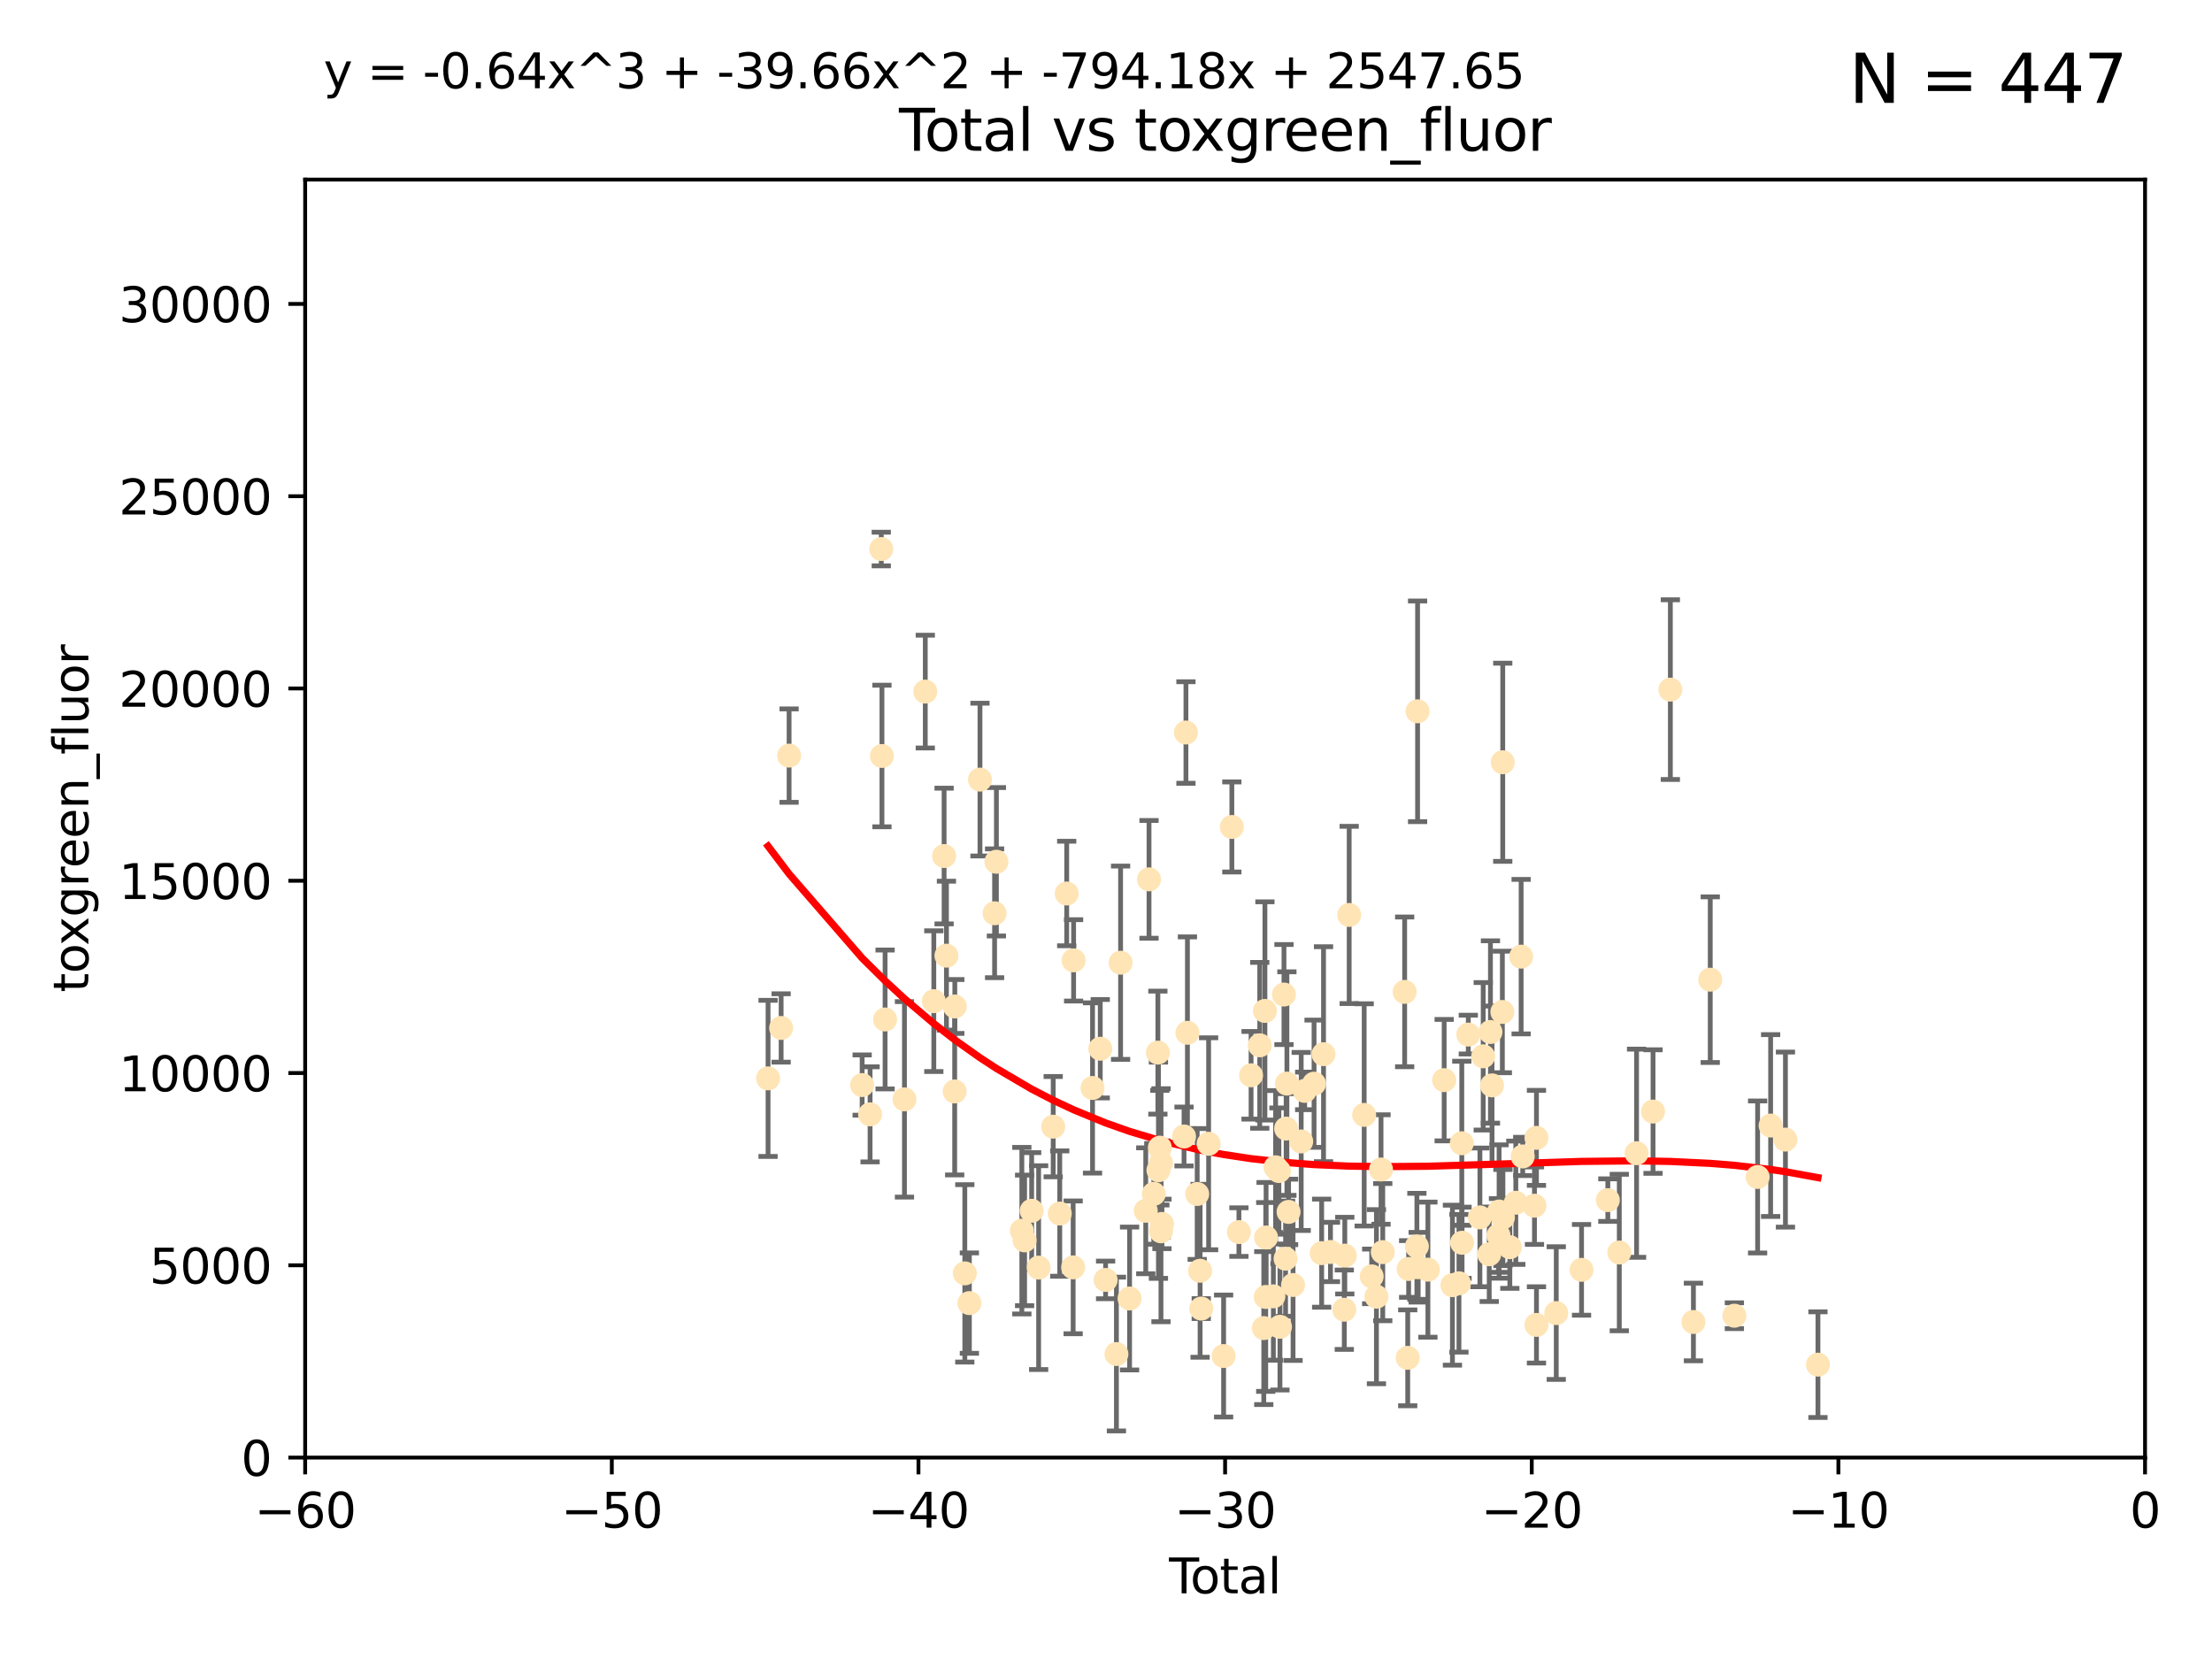 <?xml version="1.0" encoding="utf-8" standalone="no"?>
<!DOCTYPE svg PUBLIC "-//W3C//DTD SVG 1.1//EN"
  "http://www.w3.org/Graphics/SVG/1.1/DTD/svg11.dtd">
<svg xmlns:xlink="http://www.w3.org/1999/xlink" width="460.8pt" height="345.6pt" viewBox="0 0 460.8 345.6" xmlns="http://www.w3.org/2000/svg" version="1.1">
 <defs>
  <style type="text/css">*{stroke-linejoin: round; stroke-linecap: butt}</style>
 </defs>
 <g id="figure_1">
  <g id="patch_1">
   <path d="M 0 345.6 
L 460.8 345.6 
L 460.8 0 
L 0 0 
z
" style="fill: #ffffff"/>
  </g>
  <g id="axes_1">
   <g id="patch_2">
    <path d="M 63.571 303.64 
L 446.85 303.64 
L 446.85 37.411 
L 63.571 37.411 
z
" style="fill: #ffffff"/>
   </g>
   <g id="PathCollection_1">
    <defs>
     <path id="mabe563e11f" d="M 0 1.118 
C 0.297 1.118 0.581 1 0.791 0.791 
C 1 0.581 1.118 0.297 1.118 0 
C 1.118 -0.297 1 -0.581 0.791 -0.791 
C 0.581 -1 0.297 -1.118 0 -1.118 
C -0.297 -1.118 -0.581 -1 -0.791 -0.791 
C -1 -0.581 -1.118 -0.297 -1.118 0 
C -1.118 0.297 -1 0.581 -0.791 0.791 
C -0.581 1 -0.297 1.118 0 1.118 
z
" style="stroke: #ffe4b5"/>
    </defs>
    <g clip-path="url(#pc4362826a7)">
     <use xlink:href="#mabe563e11f" x="160.002" y="224.647" style="fill: #ffe4b5; stroke: #ffe4b5"/>
     <use xlink:href="#mabe563e11f" x="162.724" y="214.142" style="fill: #ffe4b5; stroke: #ffe4b5"/>
     <use xlink:href="#mabe563e11f" x="164.383" y="157.407" style="fill: #ffe4b5; stroke: #ffe4b5"/>
     <use xlink:href="#mabe563e11f" x="179.601" y="226.035" style="fill: #ffe4b5; stroke: #ffe4b5"/>
     <use xlink:href="#mabe563e11f" x="181.253" y="232.138" style="fill: #ffe4b5; stroke: #ffe4b5"/>
     <use xlink:href="#mabe563e11f" x="183.583" y="114.374" style="fill: #ffe4b5; stroke: #ffe4b5"/>
     <use xlink:href="#mabe563e11f" x="183.726" y="157.486" style="fill: #ffe4b5; stroke: #ffe4b5"/>
     <use xlink:href="#mabe563e11f" x="184.378" y="212.376" style="fill: #ffe4b5; stroke: #ffe4b5"/>
     <use xlink:href="#mabe563e11f" x="188.417" y="229.021" style="fill: #ffe4b5; stroke: #ffe4b5"/>
     <use xlink:href="#mabe563e11f" x="192.755" y="144.073" style="fill: #ffe4b5; stroke: #ffe4b5"/>
     <use xlink:href="#mabe563e11f" x="194.531" y="208.559" style="fill: #ffe4b5; stroke: #ffe4b5"/>
     <use xlink:href="#mabe563e11f" x="196.674" y="178.326" style="fill: #ffe4b5; stroke: #ffe4b5"/>
     <use xlink:href="#mabe563e11f" x="197.163" y="199.083" style="fill: #ffe4b5; stroke: #ffe4b5"/>
     <use xlink:href="#mabe563e11f" x="198.878" y="227.372" style="fill: #ffe4b5; stroke: #ffe4b5"/>
     <use xlink:href="#mabe563e11f" x="198.906" y="209.665" style="fill: #ffe4b5; stroke: #ffe4b5"/>
     <use xlink:href="#mabe563e11f" x="200.988" y="265.266" style="fill: #ffe4b5; stroke: #ffe4b5"/>
     <use xlink:href="#mabe563e11f" x="201.939" y="271.461" style="fill: #ffe4b5; stroke: #ffe4b5"/>
     <use xlink:href="#mabe563e11f" x="204.148" y="162.405" style="fill: #ffe4b5; stroke: #ffe4b5"/>
     <use xlink:href="#mabe563e11f" x="207.192" y="190.252" style="fill: #ffe4b5; stroke: #ffe4b5"/>
     <use xlink:href="#mabe563e11f" x="207.569" y="179.519" style="fill: #ffe4b5; stroke: #ffe4b5"/>
     <use xlink:href="#mabe563e11f" x="212.869" y="256.373" style="fill: #ffe4b5; stroke: #ffe4b5"/>
     <use xlink:href="#mabe563e11f" x="213.443" y="258.395" style="fill: #ffe4b5; stroke: #ffe4b5"/>
     <use xlink:href="#mabe563e11f" x="214.913" y="252.225" style="fill: #ffe4b5; stroke: #ffe4b5"/>
     <use xlink:href="#mabe563e11f" x="216.367" y="264.067" style="fill: #ffe4b5; stroke: #ffe4b5"/>
     <use xlink:href="#mabe563e11f" x="219.401" y="234.705" style="fill: #ffe4b5; stroke: #ffe4b5"/>
     <use xlink:href="#mabe563e11f" x="220.765" y="252.808" style="fill: #ffe4b5; stroke: #ffe4b5"/>
     <use xlink:href="#mabe563e11f" x="222.214" y="186.135" style="fill: #ffe4b5; stroke: #ffe4b5"/>
     <use xlink:href="#mabe563e11f" x="223.558" y="264.016" style="fill: #ffe4b5; stroke: #ffe4b5"/>
     <use xlink:href="#mabe563e11f" x="223.651" y="200.061" style="fill: #ffe4b5; stroke: #ffe4b5"/>
     <use xlink:href="#mabe563e11f" x="227.595" y="226.641" style="fill: #ffe4b5; stroke: #ffe4b5"/>
     <use xlink:href="#mabe563e11f" x="229.203" y="218.47" style="fill: #ffe4b5; stroke: #ffe4b5"/>
     <use xlink:href="#mabe563e11f" x="230.318" y="266.633" style="fill: #ffe4b5; stroke: #ffe4b5"/>
     <use xlink:href="#mabe563e11f" x="232.57" y="282.072" style="fill: #ffe4b5; stroke: #ffe4b5"/>
     <use xlink:href="#mabe563e11f" x="233.44" y="200.551" style="fill: #ffe4b5; stroke: #ffe4b5"/>
     <use xlink:href="#mabe563e11f" x="235.311" y="270.502" style="fill: #ffe4b5; stroke: #ffe4b5"/>
     <use xlink:href="#mabe563e11f" x="238.681" y="252.228" style="fill: #ffe4b5; stroke: #ffe4b5"/>
     <use xlink:href="#mabe563e11f" x="239.362" y="183.184" style="fill: #ffe4b5; stroke: #ffe4b5"/>
     <use xlink:href="#mabe563e11f" x="240.358" y="248.704" style="fill: #ffe4b5; stroke: #ffe4b5"/>
     <use xlink:href="#mabe563e11f" x="241.206" y="219.276" style="fill: #ffe4b5; stroke: #ffe4b5"/>
     <use xlink:href="#mabe563e11f" x="241.324" y="243.781" style="fill: #ffe4b5; stroke: #ffe4b5"/>
     <use xlink:href="#mabe563e11f" x="241.618" y="239.082" style="fill: #ffe4b5; stroke: #ffe4b5"/>
     <use xlink:href="#mabe563e11f" x="241.853" y="256.503" style="fill: #ffe4b5; stroke: #ffe4b5"/>
     <use xlink:href="#mabe563e11f" x="241.865" y="242.243" style="fill: #ffe4b5; stroke: #ffe4b5"/>
     <use xlink:href="#mabe563e11f" x="242.058" y="254.966" style="fill: #ffe4b5; stroke: #ffe4b5"/>
     <use xlink:href="#mabe563e11f" x="246.654" y="236.753" style="fill: #ffe4b5; stroke: #ffe4b5"/>
     <use xlink:href="#mabe563e11f" x="247.053" y="152.596" style="fill: #ffe4b5; stroke: #ffe4b5"/>
     <use xlink:href="#mabe563e11f" x="247.364" y="215.15" style="fill: #ffe4b5; stroke: #ffe4b5"/>
     <use xlink:href="#mabe563e11f" x="249.396" y="248.729" style="fill: #ffe4b5; stroke: #ffe4b5"/>
     <use xlink:href="#mabe563e11f" x="250.002" y="264.724" style="fill: #ffe4b5; stroke: #ffe4b5"/>
     <use xlink:href="#mabe563e11f" x="250.242" y="272.601" style="fill: #ffe4b5; stroke: #ffe4b5"/>
     <use xlink:href="#mabe563e11f" x="251.778" y="238.266" style="fill: #ffe4b5; stroke: #ffe4b5"/>
     <use xlink:href="#mabe563e11f" x="254.901" y="282.488" style="fill: #ffe4b5; stroke: #ffe4b5"/>
     <use xlink:href="#mabe563e11f" x="256.617" y="172.272" style="fill: #ffe4b5; stroke: #ffe4b5"/>
     <use xlink:href="#mabe563e11f" x="258.089" y="256.667" style="fill: #ffe4b5; stroke: #ffe4b5"/>
     <use xlink:href="#mabe563e11f" x="260.621" y="224.002" style="fill: #ffe4b5; stroke: #ffe4b5"/>
     <use xlink:href="#mabe563e11f" x="262.43" y="217.759" style="fill: #ffe4b5; stroke: #ffe4b5"/>
     <use xlink:href="#mabe563e11f" x="263.267" y="276.665" style="fill: #ffe4b5; stroke: #ffe4b5"/>
     <use xlink:href="#mabe563e11f" x="263.506" y="210.594" style="fill: #ffe4b5; stroke: #ffe4b5"/>
     <use xlink:href="#mabe563e11f" x="263.676" y="270.179" style="fill: #ffe4b5; stroke: #ffe4b5"/>
     <use xlink:href="#mabe563e11f" x="263.749" y="257.79" style="fill: #ffe4b5; stroke: #ffe4b5"/>
     <use xlink:href="#mabe563e11f" x="265.267" y="270.053" style="fill: #ffe4b5; stroke: #ffe4b5"/>
     <use xlink:href="#mabe563e11f" x="265.731" y="243.169" style="fill: #ffe4b5; stroke: #ffe4b5"/>
     <use xlink:href="#mabe563e11f" x="266.421" y="243.949" style="fill: #ffe4b5; stroke: #ffe4b5"/>
     <use xlink:href="#mabe563e11f" x="266.639" y="276.396" style="fill: #ffe4b5; stroke: #ffe4b5"/>
     <use xlink:href="#mabe563e11f" x="267.475" y="207.182" style="fill: #ffe4b5; stroke: #ffe4b5"/>
     <use xlink:href="#mabe563e11f" x="267.81" y="262.208" style="fill: #ffe4b5; stroke: #ffe4b5"/>
     <use xlink:href="#mabe563e11f" x="267.925" y="235.101" style="fill: #ffe4b5; stroke: #ffe4b5"/>
     <use xlink:href="#mabe563e11f" x="268.086" y="225.731" style="fill: #ffe4b5; stroke: #ffe4b5"/>
     <use xlink:href="#mabe563e11f" x="268.435" y="252.459" style="fill: #ffe4b5; stroke: #ffe4b5"/>
     <use xlink:href="#mabe563e11f" x="269.366" y="267.687" style="fill: #ffe4b5; stroke: #ffe4b5"/>
     <use xlink:href="#mabe563e11f" x="271.064" y="237.786" style="fill: #ffe4b5; stroke: #ffe4b5"/>
     <use xlink:href="#mabe563e11f" x="271.788" y="227.251" style="fill: #ffe4b5; stroke: #ffe4b5"/>
     <use xlink:href="#mabe563e11f" x="273.742" y="225.755" style="fill: #ffe4b5; stroke: #ffe4b5"/>
     <use xlink:href="#mabe563e11f" x="275.327" y="261.055" style="fill: #ffe4b5; stroke: #ffe4b5"/>
     <use xlink:href="#mabe563e11f" x="275.715" y="219.606" style="fill: #ffe4b5; stroke: #ffe4b5"/>
     <use xlink:href="#mabe563e11f" x="277.163" y="260.81" style="fill: #ffe4b5; stroke: #ffe4b5"/>
     <use xlink:href="#mabe563e11f" x="280.041" y="272.838" style="fill: #ffe4b5; stroke: #ffe4b5"/>
     <use xlink:href="#mabe563e11f" x="280.145" y="261.568" style="fill: #ffe4b5; stroke: #ffe4b5"/>
     <use xlink:href="#mabe563e11f" x="281.059" y="190.6" style="fill: #ffe4b5; stroke: #ffe4b5"/>
     <use xlink:href="#mabe563e11f" x="284.185" y="232.253" style="fill: #ffe4b5; stroke: #ffe4b5"/>
     <use xlink:href="#mabe563e11f" x="285.75" y="265.895" style="fill: #ffe4b5; stroke: #ffe4b5"/>
     <use xlink:href="#mabe563e11f" x="286.738" y="270.123" style="fill: #ffe4b5; stroke: #ffe4b5"/>
     <use xlink:href="#mabe563e11f" x="287.692" y="243.629" style="fill: #ffe4b5; stroke: #ffe4b5"/>
     <use xlink:href="#mabe563e11f" x="288.054" y="260.841" style="fill: #ffe4b5; stroke: #ffe4b5"/>
     <use xlink:href="#mabe563e11f" x="292.616" y="206.627" style="fill: #ffe4b5; stroke: #ffe4b5"/>
     <use xlink:href="#mabe563e11f" x="293.255" y="282.862" style="fill: #ffe4b5; stroke: #ffe4b5"/>
     <use xlink:href="#mabe563e11f" x="293.445" y="264.352" style="fill: #ffe4b5; stroke: #ffe4b5"/>
     <use xlink:href="#mabe563e11f" x="295.162" y="259.638" style="fill: #ffe4b5; stroke: #ffe4b5"/>
     <use xlink:href="#mabe563e11f" x="295.307" y="148.181" style="fill: #ffe4b5; stroke: #ffe4b5"/>
     <use xlink:href="#mabe563e11f" x="295.433" y="263.984" style="fill: #ffe4b5; stroke: #ffe4b5"/>
     <use xlink:href="#mabe563e11f" x="297.458" y="264.491" style="fill: #ffe4b5; stroke: #ffe4b5"/>
     <use xlink:href="#mabe563e11f" x="300.846" y="225.013" style="fill: #ffe4b5; stroke: #ffe4b5"/>
     <use xlink:href="#mabe563e11f" x="302.57" y="267.724" style="fill: #ffe4b5; stroke: #ffe4b5"/>
     <use xlink:href="#mabe563e11f" x="303.925" y="267.331" style="fill: #ffe4b5; stroke: #ffe4b5"/>
     <use xlink:href="#mabe563e11f" x="304.518" y="238.16" style="fill: #ffe4b5; stroke: #ffe4b5"/>
     <use xlink:href="#mabe563e11f" x="304.574" y="258.889" style="fill: #ffe4b5; stroke: #ffe4b5"/>
     <use xlink:href="#mabe563e11f" x="305.874" y="215.522" style="fill: #ffe4b5; stroke: #ffe4b5"/>
     <use xlink:href="#mabe563e11f" x="308.293" y="253.604" style="fill: #ffe4b5; stroke: #ffe4b5"/>
     <use xlink:href="#mabe563e11f" x="308.979" y="220.048" style="fill: #ffe4b5; stroke: #ffe4b5"/>
     <use xlink:href="#mabe563e11f" x="310.233" y="261.286" style="fill: #ffe4b5; stroke: #ffe4b5"/>
     <use xlink:href="#mabe563e11f" x="310.488" y="214.982" style="fill: #ffe4b5; stroke: #ffe4b5"/>
     <use xlink:href="#mabe563e11f" x="310.817" y="226.106" style="fill: #ffe4b5; stroke: #ffe4b5"/>
     <use xlink:href="#mabe563e11f" x="312.161" y="257.367" style="fill: #ffe4b5; stroke: #ffe4b5"/>
     <use xlink:href="#mabe563e11f" x="312.288" y="252.382" style="fill: #ffe4b5; stroke: #ffe4b5"/>
     <use xlink:href="#mabe563e11f" x="312.969" y="210.811" style="fill: #ffe4b5; stroke: #ffe4b5"/>
     <use xlink:href="#mabe563e11f" x="313.05" y="158.794" style="fill: #ffe4b5; stroke: #ffe4b5"/>
     <use xlink:href="#mabe563e11f" x="313.086" y="253.638" style="fill: #ffe4b5; stroke: #ffe4b5"/>
     <use xlink:href="#mabe563e11f" x="314.527" y="259.813" style="fill: #ffe4b5; stroke: #ffe4b5"/>
     <use xlink:href="#mabe563e11f" x="315.771" y="250.551" style="fill: #ffe4b5; stroke: #ffe4b5"/>
     <use xlink:href="#mabe563e11f" x="316.88" y="199.286" style="fill: #ffe4b5; stroke: #ffe4b5"/>
     <use xlink:href="#mabe563e11f" x="317.212" y="240.904" style="fill: #ffe4b5; stroke: #ffe4b5"/>
     <use xlink:href="#mabe563e11f" x="319.659" y="251.165" style="fill: #ffe4b5; stroke: #ffe4b5"/>
     <use xlink:href="#mabe563e11f" x="320.072" y="237.036" style="fill: #ffe4b5; stroke: #ffe4b5"/>
     <use xlink:href="#mabe563e11f" x="320.074" y="276" style="fill: #ffe4b5; stroke: #ffe4b5"/>
     <use xlink:href="#mabe563e11f" x="324.196" y="273.541" style="fill: #ffe4b5; stroke: #ffe4b5"/>
     <use xlink:href="#mabe563e11f" x="329.464" y="264.53" style="fill: #ffe4b5; stroke: #ffe4b5"/>
     <use xlink:href="#mabe563e11f" x="334.94" y="250.007" style="fill: #ffe4b5; stroke: #ffe4b5"/>
     <use xlink:href="#mabe563e11f" x="337.329" y="260.923" style="fill: #ffe4b5; stroke: #ffe4b5"/>
     <use xlink:href="#mabe563e11f" x="340.925" y="240.236" style="fill: #ffe4b5; stroke: #ffe4b5"/>
     <use xlink:href="#mabe563e11f" x="344.356" y="231.557" style="fill: #ffe4b5; stroke: #ffe4b5"/>
     <use xlink:href="#mabe563e11f" x="347.966" y="143.661" style="fill: #ffe4b5; stroke: #ffe4b5"/>
     <use xlink:href="#mabe563e11f" x="352.771" y="275.395" style="fill: #ffe4b5; stroke: #ffe4b5"/>
     <use xlink:href="#mabe563e11f" x="356.277" y="204.085" style="fill: #ffe4b5; stroke: #ffe4b5"/>
     <use xlink:href="#mabe563e11f" x="361.302" y="274.088" style="fill: #ffe4b5; stroke: #ffe4b5"/>
     <use xlink:href="#mabe563e11f" x="366.143" y="245.186" style="fill: #ffe4b5; stroke: #ffe4b5"/>
     <use xlink:href="#mabe563e11f" x="368.855" y="234.47" style="fill: #ffe4b5; stroke: #ffe4b5"/>
     <use xlink:href="#mabe563e11f" x="371.94" y="237.399" style="fill: #ffe4b5; stroke: #ffe4b5"/>
     <use xlink:href="#mabe563e11f" x="378.713" y="284.28" style="fill: #ffe4b5; stroke: #ffe4b5"/>
    </g>
   </g>
   <g id="matplotlib.axis_1">
    <g id="xtick_1">
     <g id="line2d_1">
      <defs>
       <path id="m0fa75130c0" d="M 0 0 
L 0 3.5 
" style="stroke: #000000; stroke-width: 0.8"/>
      </defs>
      <g>
       <use xlink:href="#m0fa75130c0" x="63.571" y="303.64" style="stroke: #000000; stroke-width: 0.8"/>
      </g>
     </g>
     <g id="text_1">
      <!-- −60 -->
      <g transform="translate(53.019 318.238)scale(0.1 -0.1)">
       <defs>
        <path id="DejaVuSans-2212" d="M 678 2272 
L 4684 2272 
L 4684 1741 
L 678 1741 
L 678 2272 
z
" transform="scale(0.016)"/>
        <path id="DejaVuSans-36" d="M 2113 2584 
Q 1688 2584 1439 2293 
Q 1191 2003 1191 1497 
Q 1191 994 1439 701 
Q 1688 409 2113 409 
Q 2538 409 2786 701 
Q 3034 994 3034 1497 
Q 3034 2003 2786 2293 
Q 2538 2584 2113 2584 
z
M 3366 4563 
L 3366 3988 
Q 3128 4100 2886 4159 
Q 2644 4219 2406 4219 
Q 1781 4219 1451 3797 
Q 1122 3375 1075 2522 
Q 1259 2794 1537 2939 
Q 1816 3084 2150 3084 
Q 2853 3084 3261 2657 
Q 3669 2231 3669 1497 
Q 3669 778 3244 343 
Q 2819 -91 2113 -91 
Q 1303 -91 875 529 
Q 447 1150 447 2328 
Q 447 3434 972 4092 
Q 1497 4750 2381 4750 
Q 2619 4750 2861 4703 
Q 3103 4656 3366 4563 
z
" transform="scale(0.016)"/>
        <path id="DejaVuSans-30" d="M 2034 4250 
Q 1547 4250 1301 3770 
Q 1056 3291 1056 2328 
Q 1056 1369 1301 889 
Q 1547 409 2034 409 
Q 2525 409 2770 889 
Q 3016 1369 3016 2328 
Q 3016 3291 2770 3770 
Q 2525 4250 2034 4250 
z
M 2034 4750 
Q 2819 4750 3233 4129 
Q 3647 3509 3647 2328 
Q 3647 1150 3233 529 
Q 2819 -91 2034 -91 
Q 1250 -91 836 529 
Q 422 1150 422 2328 
Q 422 3509 836 4129 
Q 1250 4750 2034 4750 
z
" transform="scale(0.016)"/>
       </defs>
       <use xlink:href="#DejaVuSans-2212"/>
       <use xlink:href="#DejaVuSans-36" x="83.789"/>
       <use xlink:href="#DejaVuSans-30" x="147.412"/>
      </g>
     </g>
    </g>
    <g id="xtick_2">
     <g id="line2d_2">
      <g>
       <use xlink:href="#m0fa75130c0" x="127.451" y="303.64" style="stroke: #000000; stroke-width: 0.8"/>
      </g>
     </g>
     <g id="text_2">
      <!-- −50 -->
      <g transform="translate(116.899 318.238)scale(0.1 -0.1)">
       <defs>
        <path id="DejaVuSans-35" d="M 691 4666 
L 3169 4666 
L 3169 4134 
L 1269 4134 
L 1269 2991 
Q 1406 3038 1543 3061 
Q 1681 3084 1819 3084 
Q 2600 3084 3056 2656 
Q 3513 2228 3513 1497 
Q 3513 744 3044 326 
Q 2575 -91 1722 -91 
Q 1428 -91 1123 -41 
Q 819 9 494 109 
L 494 744 
Q 775 591 1075 516 
Q 1375 441 1709 441 
Q 2250 441 2565 725 
Q 2881 1009 2881 1497 
Q 2881 1984 2565 2268 
Q 2250 2553 1709 2553 
Q 1456 2553 1204 2497 
Q 953 2441 691 2322 
L 691 4666 
z
" transform="scale(0.016)"/>
       </defs>
       <use xlink:href="#DejaVuSans-2212"/>
       <use xlink:href="#DejaVuSans-35" x="83.789"/>
       <use xlink:href="#DejaVuSans-30" x="147.412"/>
      </g>
     </g>
    </g>
    <g id="xtick_3">
     <g id="line2d_3">
      <g>
       <use xlink:href="#m0fa75130c0" x="191.331" y="303.64" style="stroke: #000000; stroke-width: 0.8"/>
      </g>
     </g>
     <g id="text_3">
      <!-- −40 -->
      <g transform="translate(180.778 318.238)scale(0.1 -0.1)">
       <defs>
        <path id="DejaVuSans-34" d="M 2419 4116 
L 825 1625 
L 2419 1625 
L 2419 4116 
z
M 2253 4666 
L 3047 4666 
L 3047 1625 
L 3713 1625 
L 3713 1100 
L 3047 1100 
L 3047 0 
L 2419 0 
L 2419 1100 
L 313 1100 
L 313 1709 
L 2253 4666 
z
" transform="scale(0.016)"/>
       </defs>
       <use xlink:href="#DejaVuSans-2212"/>
       <use xlink:href="#DejaVuSans-34" x="83.789"/>
       <use xlink:href="#DejaVuSans-30" x="147.412"/>
      </g>
     </g>
    </g>
    <g id="xtick_4">
     <g id="line2d_4">
      <g>
       <use xlink:href="#m0fa75130c0" x="255.211" y="303.64" style="stroke: #000000; stroke-width: 0.8"/>
      </g>
     </g>
     <g id="text_4">
      <!-- −30 -->
      <g transform="translate(244.658 318.238)scale(0.1 -0.1)">
       <defs>
        <path id="DejaVuSans-33" d="M 2597 2516 
Q 3050 2419 3304 2112 
Q 3559 1806 3559 1356 
Q 3559 666 3084 287 
Q 2609 -91 1734 -91 
Q 1441 -91 1130 -33 
Q 819 25 488 141 
L 488 750 
Q 750 597 1062 519 
Q 1375 441 1716 441 
Q 2309 441 2620 675 
Q 2931 909 2931 1356 
Q 2931 1769 2642 2001 
Q 2353 2234 1838 2234 
L 1294 2234 
L 1294 2753 
L 1863 2753 
Q 2328 2753 2575 2939 
Q 2822 3125 2822 3475 
Q 2822 3834 2567 4026 
Q 2313 4219 1838 4219 
Q 1578 4219 1281 4162 
Q 984 4106 628 3988 
L 628 4550 
Q 988 4650 1302 4700 
Q 1616 4750 1894 4750 
Q 2613 4750 3031 4423 
Q 3450 4097 3450 3541 
Q 3450 3153 3228 2886 
Q 3006 2619 2597 2516 
z
" transform="scale(0.016)"/>
       </defs>
       <use xlink:href="#DejaVuSans-2212"/>
       <use xlink:href="#DejaVuSans-33" x="83.789"/>
       <use xlink:href="#DejaVuSans-30" x="147.412"/>
      </g>
     </g>
    </g>
    <g id="xtick_5">
     <g id="line2d_5">
      <g>
       <use xlink:href="#m0fa75130c0" x="319.09" y="303.64" style="stroke: #000000; stroke-width: 0.8"/>
      </g>
     </g>
     <g id="text_5">
      <!-- −20 -->
      <g transform="translate(308.538 318.238)scale(0.1 -0.1)">
       <defs>
        <path id="DejaVuSans-32" d="M 1228 531 
L 3431 531 
L 3431 0 
L 469 0 
L 469 531 
Q 828 903 1448 1529 
Q 2069 2156 2228 2338 
Q 2531 2678 2651 2914 
Q 2772 3150 2772 3378 
Q 2772 3750 2511 3984 
Q 2250 4219 1831 4219 
Q 1534 4219 1204 4116 
Q 875 4013 500 3803 
L 500 4441 
Q 881 4594 1212 4672 
Q 1544 4750 1819 4750 
Q 2544 4750 2975 4387 
Q 3406 4025 3406 3419 
Q 3406 3131 3298 2873 
Q 3191 2616 2906 2266 
Q 2828 2175 2409 1742 
Q 1991 1309 1228 531 
z
" transform="scale(0.016)"/>
       </defs>
       <use xlink:href="#DejaVuSans-2212"/>
       <use xlink:href="#DejaVuSans-32" x="83.789"/>
       <use xlink:href="#DejaVuSans-30" x="147.412"/>
      </g>
     </g>
    </g>
    <g id="xtick_6">
     <g id="line2d_6">
      <g>
       <use xlink:href="#m0fa75130c0" x="382.97" y="303.64" style="stroke: #000000; stroke-width: 0.8"/>
      </g>
     </g>
     <g id="text_6">
      <!-- −10 -->
      <g transform="translate(372.418 318.238)scale(0.1 -0.1)">
       <defs>
        <path id="DejaVuSans-31" d="M 794 531 
L 1825 531 
L 1825 4091 
L 703 3866 
L 703 4441 
L 1819 4666 
L 2450 4666 
L 2450 531 
L 3481 531 
L 3481 0 
L 794 0 
L 794 531 
z
" transform="scale(0.016)"/>
       </defs>
       <use xlink:href="#DejaVuSans-2212"/>
       <use xlink:href="#DejaVuSans-31" x="83.789"/>
       <use xlink:href="#DejaVuSans-30" x="147.412"/>
      </g>
     </g>
    </g>
    <g id="xtick_7">
     <g id="line2d_7">
      <g>
       <use xlink:href="#m0fa75130c0" x="446.85" y="303.64" style="stroke: #000000; stroke-width: 0.8"/>
      </g>
     </g>
     <g id="text_7">
      <!-- 0 -->
      <g transform="translate(443.669 318.238)scale(0.1 -0.1)">
       <use xlink:href="#DejaVuSans-30"/>
      </g>
     </g>
    </g>
    <g id="text_8">
     <!-- Total -->
     <g transform="translate(243.534 331.917)scale(0.1 -0.1)">
      <defs>
       <path id="DejaVuSans-54" d="M -19 4666 
L 3928 4666 
L 3928 4134 
L 2272 4134 
L 2272 0 
L 1638 0 
L 1638 4134 
L -19 4134 
L -19 4666 
z
" transform="scale(0.016)"/>
       <path id="DejaVuSans-6f" d="M 1959 3097 
Q 1497 3097 1228 2736 
Q 959 2375 959 1747 
Q 959 1119 1226 758 
Q 1494 397 1959 397 
Q 2419 397 2687 759 
Q 2956 1122 2956 1747 
Q 2956 2369 2687 2733 
Q 2419 3097 1959 3097 
z
M 1959 3584 
Q 2709 3584 3137 3096 
Q 3566 2609 3566 1747 
Q 3566 888 3137 398 
Q 2709 -91 1959 -91 
Q 1206 -91 779 398 
Q 353 888 353 1747 
Q 353 2609 779 3096 
Q 1206 3584 1959 3584 
z
" transform="scale(0.016)"/>
       <path id="DejaVuSans-74" d="M 1172 4494 
L 1172 3500 
L 2356 3500 
L 2356 3053 
L 1172 3053 
L 1172 1153 
Q 1172 725 1289 603 
Q 1406 481 1766 481 
L 2356 481 
L 2356 0 
L 1766 0 
Q 1100 0 847 248 
Q 594 497 594 1153 
L 594 3053 
L 172 3053 
L 172 3500 
L 594 3500 
L 594 4494 
L 1172 4494 
z
" transform="scale(0.016)"/>
       <path id="DejaVuSans-61" d="M 2194 1759 
Q 1497 1759 1228 1600 
Q 959 1441 959 1056 
Q 959 750 1161 570 
Q 1363 391 1709 391 
Q 2188 391 2477 730 
Q 2766 1069 2766 1631 
L 2766 1759 
L 2194 1759 
z
M 3341 1997 
L 3341 0 
L 2766 0 
L 2766 531 
Q 2569 213 2275 61 
Q 1981 -91 1556 -91 
Q 1019 -91 701 211 
Q 384 513 384 1019 
Q 384 1609 779 1909 
Q 1175 2209 1959 2209 
L 2766 2209 
L 2766 2266 
Q 2766 2663 2505 2880 
Q 2244 3097 1772 3097 
Q 1472 3097 1187 3025 
Q 903 2953 641 2809 
L 641 3341 
Q 956 3463 1253 3523 
Q 1550 3584 1831 3584 
Q 2591 3584 2966 3190 
Q 3341 2797 3341 1997 
z
" transform="scale(0.016)"/>
       <path id="DejaVuSans-6c" d="M 603 4863 
L 1178 4863 
L 1178 0 
L 603 0 
L 603 4863 
z
" transform="scale(0.016)"/>
      </defs>
      <use xlink:href="#DejaVuSans-54"/>
      <use xlink:href="#DejaVuSans-6f" x="44.084"/>
      <use xlink:href="#DejaVuSans-74" x="105.266"/>
      <use xlink:href="#DejaVuSans-61" x="144.475"/>
      <use xlink:href="#DejaVuSans-6c" x="205.754"/>
     </g>
    </g>
   </g>
   <g id="matplotlib.axis_2">
    <g id="ytick_1">
     <g id="line2d_8">
      <defs>
       <path id="m45686a3d5e" d="M 0 0 
L -3.5 0 
" style="stroke: #000000; stroke-width: 0.8"/>
      </defs>
      <g>
       <use xlink:href="#m45686a3d5e" x="63.571" y="303.64" style="stroke: #000000; stroke-width: 0.8"/>
      </g>
     </g>
     <g id="text_9">
      <!-- 0 -->
      <g transform="translate(50.209 307.439)scale(0.1 -0.1)">
       <use xlink:href="#DejaVuSans-30"/>
      </g>
     </g>
    </g>
    <g id="ytick_2">
     <g id="line2d_9">
      <g>
       <use xlink:href="#m45686a3d5e" x="63.571" y="263.586" style="stroke: #000000; stroke-width: 0.8"/>
      </g>
     </g>
     <g id="text_10">
      <!-- 5000 -->
      <g transform="translate(31.121 267.385)scale(0.1 -0.1)">
       <use xlink:href="#DejaVuSans-35"/>
       <use xlink:href="#DejaVuSans-30" x="63.623"/>
       <use xlink:href="#DejaVuSans-30" x="127.246"/>
       <use xlink:href="#DejaVuSans-30" x="190.869"/>
      </g>
     </g>
    </g>
    <g id="ytick_3">
     <g id="line2d_10">
      <g>
       <use xlink:href="#m45686a3d5e" x="63.571" y="223.532" style="stroke: #000000; stroke-width: 0.8"/>
      </g>
     </g>
     <g id="text_11">
      <!-- 10000 -->
      <g transform="translate(24.759 227.331)scale(0.1 -0.1)">
       <use xlink:href="#DejaVuSans-31"/>
       <use xlink:href="#DejaVuSans-30" x="63.623"/>
       <use xlink:href="#DejaVuSans-30" x="127.246"/>
       <use xlink:href="#DejaVuSans-30" x="190.869"/>
       <use xlink:href="#DejaVuSans-30" x="254.492"/>
      </g>
     </g>
    </g>
    <g id="ytick_4">
     <g id="line2d_11">
      <g>
       <use xlink:href="#m45686a3d5e" x="63.571" y="183.478" style="stroke: #000000; stroke-width: 0.8"/>
      </g>
     </g>
     <g id="text_12">
      <!-- 15000 -->
      <g transform="translate(24.759 187.278)scale(0.1 -0.1)">
       <use xlink:href="#DejaVuSans-31"/>
       <use xlink:href="#DejaVuSans-35" x="63.623"/>
       <use xlink:href="#DejaVuSans-30" x="127.246"/>
       <use xlink:href="#DejaVuSans-30" x="190.869"/>
       <use xlink:href="#DejaVuSans-30" x="254.492"/>
      </g>
     </g>
    </g>
    <g id="ytick_5">
     <g id="line2d_12">
      <g>
       <use xlink:href="#m45686a3d5e" x="63.571" y="143.424" style="stroke: #000000; stroke-width: 0.8"/>
      </g>
     </g>
     <g id="text_13">
      <!-- 20000 -->
      <g transform="translate(24.759 147.224)scale(0.1 -0.1)">
       <use xlink:href="#DejaVuSans-32"/>
       <use xlink:href="#DejaVuSans-30" x="63.623"/>
       <use xlink:href="#DejaVuSans-30" x="127.246"/>
       <use xlink:href="#DejaVuSans-30" x="190.869"/>
       <use xlink:href="#DejaVuSans-30" x="254.492"/>
      </g>
     </g>
    </g>
    <g id="ytick_6">
     <g id="line2d_13">
      <g>
       <use xlink:href="#m45686a3d5e" x="63.571" y="103.371" style="stroke: #000000; stroke-width: 0.8"/>
      </g>
     </g>
     <g id="text_14">
      <!-- 25000 -->
      <g transform="translate(24.759 107.17)scale(0.1 -0.1)">
       <use xlink:href="#DejaVuSans-32"/>
       <use xlink:href="#DejaVuSans-35" x="63.623"/>
       <use xlink:href="#DejaVuSans-30" x="127.246"/>
       <use xlink:href="#DejaVuSans-30" x="190.869"/>
       <use xlink:href="#DejaVuSans-30" x="254.492"/>
      </g>
     </g>
    </g>
    <g id="ytick_7">
     <g id="line2d_14">
      <g>
       <use xlink:href="#m45686a3d5e" x="63.571" y="63.317" style="stroke: #000000; stroke-width: 0.8"/>
      </g>
     </g>
     <g id="text_15">
      <!-- 30000 -->
      <g transform="translate(24.759 67.116)scale(0.1 -0.1)">
       <use xlink:href="#DejaVuSans-33"/>
       <use xlink:href="#DejaVuSans-30" x="63.623"/>
       <use xlink:href="#DejaVuSans-30" x="127.246"/>
       <use xlink:href="#DejaVuSans-30" x="190.869"/>
       <use xlink:href="#DejaVuSans-30" x="254.492"/>
      </g>
     </g>
    </g>
    <g id="text_16">
     <!-- toxgreen_fluor -->
     <g transform="translate(18.401 206.72)rotate(-90)scale(0.1 -0.1)">
      <defs>
       <path id="DejaVuSans-78" d="M 3513 3500 
L 2247 1797 
L 3578 0 
L 2900 0 
L 1881 1375 
L 863 0 
L 184 0 
L 1544 1831 
L 300 3500 
L 978 3500 
L 1906 2253 
L 2834 3500 
L 3513 3500 
z
" transform="scale(0.016)"/>
       <path id="DejaVuSans-67" d="M 2906 1791 
Q 2906 2416 2648 2759 
Q 2391 3103 1925 3103 
Q 1463 3103 1205 2759 
Q 947 2416 947 1791 
Q 947 1169 1205 825 
Q 1463 481 1925 481 
Q 2391 481 2648 825 
Q 2906 1169 2906 1791 
z
M 3481 434 
Q 3481 -459 3084 -895 
Q 2688 -1331 1869 -1331 
Q 1566 -1331 1297 -1286 
Q 1028 -1241 775 -1147 
L 775 -588 
Q 1028 -725 1275 -790 
Q 1522 -856 1778 -856 
Q 2344 -856 2625 -561 
Q 2906 -266 2906 331 
L 2906 616 
Q 2728 306 2450 153 
Q 2172 0 1784 0 
Q 1141 0 747 490 
Q 353 981 353 1791 
Q 353 2603 747 3093 
Q 1141 3584 1784 3584 
Q 2172 3584 2450 3431 
Q 2728 3278 2906 2969 
L 2906 3500 
L 3481 3500 
L 3481 434 
z
" transform="scale(0.016)"/>
       <path id="DejaVuSans-72" d="M 2631 2963 
Q 2534 3019 2420 3045 
Q 2306 3072 2169 3072 
Q 1681 3072 1420 2755 
Q 1159 2438 1159 1844 
L 1159 0 
L 581 0 
L 581 3500 
L 1159 3500 
L 1159 2956 
Q 1341 3275 1631 3429 
Q 1922 3584 2338 3584 
Q 2397 3584 2469 3576 
Q 2541 3569 2628 3553 
L 2631 2963 
z
" transform="scale(0.016)"/>
       <path id="DejaVuSans-65" d="M 3597 1894 
L 3597 1613 
L 953 1613 
Q 991 1019 1311 708 
Q 1631 397 2203 397 
Q 2534 397 2845 478 
Q 3156 559 3463 722 
L 3463 178 
Q 3153 47 2828 -22 
Q 2503 -91 2169 -91 
Q 1331 -91 842 396 
Q 353 884 353 1716 
Q 353 2575 817 3079 
Q 1281 3584 2069 3584 
Q 2775 3584 3186 3129 
Q 3597 2675 3597 1894 
z
M 3022 2063 
Q 3016 2534 2758 2815 
Q 2500 3097 2075 3097 
Q 1594 3097 1305 2825 
Q 1016 2553 972 2059 
L 3022 2063 
z
" transform="scale(0.016)"/>
       <path id="DejaVuSans-6e" d="M 3513 2113 
L 3513 0 
L 2938 0 
L 2938 2094 
Q 2938 2591 2744 2837 
Q 2550 3084 2163 3084 
Q 1697 3084 1428 2787 
Q 1159 2491 1159 1978 
L 1159 0 
L 581 0 
L 581 3500 
L 1159 3500 
L 1159 2956 
Q 1366 3272 1645 3428 
Q 1925 3584 2291 3584 
Q 2894 3584 3203 3211 
Q 3513 2838 3513 2113 
z
" transform="scale(0.016)"/>
       <path id="DejaVuSans-5f" d="M 3263 -1063 
L 3263 -1509 
L -63 -1509 
L -63 -1063 
L 3263 -1063 
z
" transform="scale(0.016)"/>
       <path id="DejaVuSans-66" d="M 2375 4863 
L 2375 4384 
L 1825 4384 
Q 1516 4384 1395 4259 
Q 1275 4134 1275 3809 
L 1275 3500 
L 2222 3500 
L 2222 3053 
L 1275 3053 
L 1275 0 
L 697 0 
L 697 3053 
L 147 3053 
L 147 3500 
L 697 3500 
L 697 3744 
Q 697 4328 969 4595 
Q 1241 4863 1831 4863 
L 2375 4863 
z
" transform="scale(0.016)"/>
       <path id="DejaVuSans-75" d="M 544 1381 
L 544 3500 
L 1119 3500 
L 1119 1403 
Q 1119 906 1312 657 
Q 1506 409 1894 409 
Q 2359 409 2629 706 
Q 2900 1003 2900 1516 
L 2900 3500 
L 3475 3500 
L 3475 0 
L 2900 0 
L 2900 538 
Q 2691 219 2414 64 
Q 2138 -91 1772 -91 
Q 1169 -91 856 284 
Q 544 659 544 1381 
z
M 1991 3584 
L 1991 3584 
z
" transform="scale(0.016)"/>
      </defs>
      <use xlink:href="#DejaVuSans-74"/>
      <use xlink:href="#DejaVuSans-6f" x="39.209"/>
      <use xlink:href="#DejaVuSans-78" x="97.266"/>
      <use xlink:href="#DejaVuSans-67" x="156.445"/>
      <use xlink:href="#DejaVuSans-72" x="219.922"/>
      <use xlink:href="#DejaVuSans-65" x="258.785"/>
      <use xlink:href="#DejaVuSans-65" x="320.309"/>
      <use xlink:href="#DejaVuSans-6e" x="381.832"/>
      <use xlink:href="#DejaVuSans-5f" x="445.211"/>
      <use xlink:href="#DejaVuSans-66" x="495.211"/>
      <use xlink:href="#DejaVuSans-6c" x="530.416"/>
      <use xlink:href="#DejaVuSans-75" x="558.199"/>
      <use xlink:href="#DejaVuSans-6f" x="621.578"/>
      <use xlink:href="#DejaVuSans-72" x="682.76"/>
     </g>
    </g>
   </g>
   <g id="LineCollection_1">
    <path d="M 160.002 240.906 
L 160.002 208.387 
" clip-path="url(#pc4362826a7)" style="fill: none; stroke: #696969"/>
    <path d="M 162.724 221.265 
L 162.724 207.019 
" clip-path="url(#pc4362826a7)" style="fill: none; stroke: #696969"/>
    <path d="M 164.383 167.138 
L 164.383 147.676 
" clip-path="url(#pc4362826a7)" style="fill: none; stroke: #696969"/>
    <path d="M 179.601 232.311 
L 179.601 219.76 
" clip-path="url(#pc4362826a7)" style="fill: none; stroke: #696969"/>
    <path d="M 181.253 242.041 
L 181.253 222.234 
" clip-path="url(#pc4362826a7)" style="fill: none; stroke: #696969"/>
    <path d="M 183.583 117.88 
L 183.583 110.867 
" clip-path="url(#pc4362826a7)" style="fill: none; stroke: #696969"/>
    <path d="M 183.726 172.235 
L 183.726 142.737 
" clip-path="url(#pc4362826a7)" style="fill: none; stroke: #696969"/>
    <path d="M 184.378 226.84 
L 184.378 197.912 
" clip-path="url(#pc4362826a7)" style="fill: none; stroke: #696969"/>
    <path d="M 188.417 249.381 
L 188.417 208.66 
" clip-path="url(#pc4362826a7)" style="fill: none; stroke: #696969"/>
    <path d="M 192.755 155.821 
L 192.755 132.326 
" clip-path="url(#pc4362826a7)" style="fill: none; stroke: #696969"/>
    <path d="M 194.531 223.215 
L 194.531 193.903 
" clip-path="url(#pc4362826a7)" style="fill: none; stroke: #696969"/>
    <path d="M 196.674 192.461 
L 196.674 164.191 
" clip-path="url(#pc4362826a7)" style="fill: none; stroke: #696969"/>
    <path d="M 197.163 214.596 
L 197.163 183.571 
" clip-path="url(#pc4362826a7)" style="fill: none; stroke: #696969"/>
    <path d="M 198.878 244.762 
L 198.878 209.983 
" clip-path="url(#pc4362826a7)" style="fill: none; stroke: #696969"/>
    <path d="M 198.906 215.276 
L 198.906 204.053 
" clip-path="url(#pc4362826a7)" style="fill: none; stroke: #696969"/>
    <path d="M 200.988 283.743 
L 200.988 246.789 
" clip-path="url(#pc4362826a7)" style="fill: none; stroke: #696969"/>
    <path d="M 201.939 281.916 
L 201.939 261.006 
" clip-path="url(#pc4362826a7)" style="fill: none; stroke: #696969"/>
    <path d="M 204.148 178.319 
L 204.148 146.49 
" clip-path="url(#pc4362826a7)" style="fill: none; stroke: #696969"/>
    <path d="M 207.192 203.666 
L 207.192 176.838 
" clip-path="url(#pc4362826a7)" style="fill: none; stroke: #696969"/>
    <path d="M 207.569 194.976 
L 207.569 164.063 
" clip-path="url(#pc4362826a7)" style="fill: none; stroke: #696969"/>
    <path d="M 212.869 273.718 
L 212.869 239.028 
" clip-path="url(#pc4362826a7)" style="fill: none; stroke: #696969"/>
    <path d="M 213.443 271.994 
L 213.443 244.796 
" clip-path="url(#pc4362826a7)" style="fill: none; stroke: #696969"/>
    <path d="M 214.913 264.341 
L 214.913 240.11 
" clip-path="url(#pc4362826a7)" style="fill: none; stroke: #696969"/>
    <path d="M 216.367 285.293 
L 216.367 242.842 
" clip-path="url(#pc4362826a7)" style="fill: none; stroke: #696969"/>
    <path d="M 219.401 245.154 
L 219.401 224.257 
" clip-path="url(#pc4362826a7)" style="fill: none; stroke: #696969"/>
    <path d="M 220.765 265.864 
L 220.765 239.753 
" clip-path="url(#pc4362826a7)" style="fill: none; stroke: #696969"/>
    <path d="M 222.214 197.024 
L 222.214 175.246 
" clip-path="url(#pc4362826a7)" style="fill: none; stroke: #696969"/>
    <path d="M 223.558 277.846 
L 223.558 250.185 
" clip-path="url(#pc4362826a7)" style="fill: none; stroke: #696969"/>
    <path d="M 223.651 208.536 
L 223.651 191.586 
" clip-path="url(#pc4362826a7)" style="fill: none; stroke: #696969"/>
    <path d="M 227.595 244.374 
L 227.595 208.907 
" clip-path="url(#pc4362826a7)" style="fill: none; stroke: #696969"/>
    <path d="M 229.203 228.726 
L 229.203 208.213 
" clip-path="url(#pc4362826a7)" style="fill: none; stroke: #696969"/>
    <path d="M 230.318 270.554 
L 230.318 262.713 
" clip-path="url(#pc4362826a7)" style="fill: none; stroke: #696969"/>
    <path d="M 232.57 298.088 
L 232.57 266.055 
" clip-path="url(#pc4362826a7)" style="fill: none; stroke: #696969"/>
    <path d="M 233.44 220.687 
L 233.44 180.416 
" clip-path="url(#pc4362826a7)" style="fill: none; stroke: #696969"/>
    <path d="M 235.311 285.38 
L 235.311 255.625 
" clip-path="url(#pc4362826a7)" style="fill: none; stroke: #696969"/>
    <path d="M 238.681 265.341 
L 238.681 239.114 
" clip-path="url(#pc4362826a7)" style="fill: none; stroke: #696969"/>
    <path d="M 239.362 195.451 
L 239.362 170.917 
" clip-path="url(#pc4362826a7)" style="fill: none; stroke: #696969"/>
    <path d="M 240.358 259.193 
L 240.358 238.215 
" clip-path="url(#pc4362826a7)" style="fill: none; stroke: #696969"/>
    <path d="M 241.206 232.086 
L 241.206 206.466 
" clip-path="url(#pc4362826a7)" style="fill: none; stroke: #696969"/>
    <path d="M 241.324 266.304 
L 241.324 221.259 
" clip-path="url(#pc4362826a7)" style="fill: none; stroke: #696969"/>
    <path d="M 241.618 251.021 
L 241.618 227.143 
" clip-path="url(#pc4362826a7)" style="fill: none; stroke: #696969"/>
    <path d="M 241.853 275.337 
L 241.853 237.668 
" clip-path="url(#pc4362826a7)" style="fill: none; stroke: #696969"/>
    <path d="M 241.865 257.69 
L 241.865 226.796 
" clip-path="url(#pc4362826a7)" style="fill: none; stroke: #696969"/>
    <path d="M 242.058 260.122 
L 242.058 249.81 
" clip-path="url(#pc4362826a7)" style="fill: none; stroke: #696969"/>
    <path d="M 246.654 242.892 
L 246.654 230.614 
" clip-path="url(#pc4362826a7)" style="fill: none; stroke: #696969"/>
    <path d="M 247.053 163.171 
L 247.053 142.02 
" clip-path="url(#pc4362826a7)" style="fill: none; stroke: #696969"/>
    <path d="M 247.364 235.132 
L 247.364 195.169 
" clip-path="url(#pc4362826a7)" style="fill: none; stroke: #696969"/>
    <path d="M 249.396 262.352 
L 249.396 235.107 
" clip-path="url(#pc4362826a7)" style="fill: none; stroke: #696969"/>
    <path d="M 250.002 282.739 
L 250.002 246.71 
" clip-path="url(#pc4362826a7)" style="fill: none; stroke: #696969"/>
    <path d="M 250.242 274.678 
L 250.242 270.524 
" clip-path="url(#pc4362826a7)" style="fill: none; stroke: #696969"/>
    <path d="M 251.778 260.348 
L 251.778 216.185 
" clip-path="url(#pc4362826a7)" style="fill: none; stroke: #696969"/>
    <path d="M 254.901 295.191 
L 254.901 269.784 
" clip-path="url(#pc4362826a7)" style="fill: none; stroke: #696969"/>
    <path d="M 256.617 181.654 
L 256.617 162.889 
" clip-path="url(#pc4362826a7)" style="fill: none; stroke: #696969"/>
    <path d="M 258.089 261.732 
L 258.089 251.601 
" clip-path="url(#pc4362826a7)" style="fill: none; stroke: #696969"/>
    <path d="M 260.621 233.127 
L 260.621 214.877 
" clip-path="url(#pc4362826a7)" style="fill: none; stroke: #696969"/>
    <path d="M 262.43 235.035 
L 262.43 200.483 
" clip-path="url(#pc4362826a7)" style="fill: none; stroke: #696969"/>
    <path d="M 263.267 292.594 
L 263.267 260.736 
" clip-path="url(#pc4362826a7)" style="fill: none; stroke: #696969"/>
    <path d="M 263.506 233.324 
L 263.506 187.864 
" clip-path="url(#pc4362826a7)" style="fill: none; stroke: #696969"/>
    <path d="M 263.676 289.85 
L 263.676 250.508 
" clip-path="url(#pc4362826a7)" style="fill: none; stroke: #696969"/>
    <path d="M 263.749 269.245 
L 263.749 246.334 
" clip-path="url(#pc4362826a7)" style="fill: none; stroke: #696969"/>
    <path d="M 265.267 283.35 
L 265.267 256.756 
" clip-path="url(#pc4362826a7)" style="fill: none; stroke: #696969"/>
    <path d="M 265.731 259.153 
L 265.731 227.185 
" clip-path="url(#pc4362826a7)" style="fill: none; stroke: #696969"/>
    <path d="M 266.421 257.101 
L 266.421 230.797 
" clip-path="url(#pc4362826a7)" style="fill: none; stroke: #696969"/>
    <path d="M 266.639 289.561 
L 266.639 263.231 
" clip-path="url(#pc4362826a7)" style="fill: none; stroke: #696969"/>
    <path d="M 267.475 217.602 
L 267.475 196.762 
" clip-path="url(#pc4362826a7)" style="fill: none; stroke: #696969"/>
    <path d="M 267.81 274.202 
L 267.81 250.214 
" clip-path="url(#pc4362826a7)" style="fill: none; stroke: #696969"/>
    <path d="M 267.925 242.371 
L 267.925 227.831 
" clip-path="url(#pc4362826a7)" style="fill: none; stroke: #696969"/>
    <path d="M 268.086 249.016 
L 268.086 202.446 
" clip-path="url(#pc4362826a7)" style="fill: none; stroke: #696969"/>
    <path d="M 268.435 259.277 
L 268.435 245.64 
" clip-path="url(#pc4362826a7)" style="fill: none; stroke: #696969"/>
    <path d="M 269.366 283.407 
L 269.366 251.968 
" clip-path="url(#pc4362826a7)" style="fill: none; stroke: #696969"/>
    <path d="M 271.064 256.328 
L 271.064 219.243 
" clip-path="url(#pc4362826a7)" style="fill: none; stroke: #696969"/>
    <path d="M 271.788 231.164 
L 271.788 223.337 
" clip-path="url(#pc4362826a7)" style="fill: none; stroke: #696969"/>
    <path d="M 273.742 239.009 
L 273.742 212.501 
" clip-path="url(#pc4362826a7)" style="fill: none; stroke: #696969"/>
    <path d="M 275.327 272.313 
L 275.327 249.797 
" clip-path="url(#pc4362826a7)" style="fill: none; stroke: #696969"/>
    <path d="M 275.715 241.995 
L 275.715 197.216 
" clip-path="url(#pc4362826a7)" style="fill: none; stroke: #696969"/>
    <path d="M 277.163 266.988 
L 277.163 254.631 
" clip-path="url(#pc4362826a7)" style="fill: none; stroke: #696969"/>
    <path d="M 280.041 281.108 
L 280.041 264.568 
" clip-path="url(#pc4362826a7)" style="fill: none; stroke: #696969"/>
    <path d="M 280.145 269.556 
L 280.145 253.581 
" clip-path="url(#pc4362826a7)" style="fill: none; stroke: #696969"/>
    <path d="M 281.059 209.059 
L 281.059 172.14 
" clip-path="url(#pc4362826a7)" style="fill: none; stroke: #696969"/>
    <path d="M 284.185 255.399 
L 284.185 209.107 
" clip-path="url(#pc4362826a7)" style="fill: none; stroke: #696969"/>
    <path d="M 285.75 271.584 
L 285.75 260.206 
" clip-path="url(#pc4362826a7)" style="fill: none; stroke: #696969"/>
    <path d="M 286.738 288.262 
L 286.738 251.985 
" clip-path="url(#pc4362826a7)" style="fill: none; stroke: #696969"/>
    <path d="M 287.692 255.031 
L 287.692 232.227 
" clip-path="url(#pc4362826a7)" style="fill: none; stroke: #696969"/>
    <path d="M 288.054 275.129 
L 288.054 246.554 
" clip-path="url(#pc4362826a7)" style="fill: none; stroke: #696969"/>
    <path d="M 292.616 222.225 
L 292.616 191.029 
" clip-path="url(#pc4362826a7)" style="fill: none; stroke: #696969"/>
    <path d="M 293.255 292.847 
L 293.255 272.877 
" clip-path="url(#pc4362826a7)" style="fill: none; stroke: #696969"/>
    <path d="M 293.445 270.259 
L 293.445 258.446 
" clip-path="url(#pc4362826a7)" style="fill: none; stroke: #696969"/>
    <path d="M 295.162 270.68 
L 295.162 248.596 
" clip-path="url(#pc4362826a7)" style="fill: none; stroke: #696969"/>
    <path d="M 295.307 171.168 
L 295.307 125.193 
" clip-path="url(#pc4362826a7)" style="fill: none; stroke: #696969"/>
    <path d="M 295.433 271.244 
L 295.433 256.723 
" clip-path="url(#pc4362826a7)" style="fill: none; stroke: #696969"/>
    <path d="M 297.458 278.564 
L 297.458 250.418 
" clip-path="url(#pc4362826a7)" style="fill: none; stroke: #696969"/>
    <path d="M 300.846 237.661 
L 300.846 212.365 
" clip-path="url(#pc4362826a7)" style="fill: none; stroke: #696969"/>
    <path d="M 302.57 284.386 
L 302.57 251.062 
" clip-path="url(#pc4362826a7)" style="fill: none; stroke: #696969"/>
    <path d="M 303.925 281.672 
L 303.925 252.99 
" clip-path="url(#pc4362826a7)" style="fill: none; stroke: #696969"/>
    <path d="M 304.518 255.245 
L 304.518 221.074 
" clip-path="url(#pc4362826a7)" style="fill: none; stroke: #696969"/>
    <path d="M 304.574 266.304 
L 304.574 251.475 
" clip-path="url(#pc4362826a7)" style="fill: none; stroke: #696969"/>
    <path d="M 305.874 219.562 
L 305.874 211.481 
" clip-path="url(#pc4362826a7)" style="fill: none; stroke: #696969"/>
    <path d="M 308.293 268.05 
L 308.293 239.158 
" clip-path="url(#pc4362826a7)" style="fill: none; stroke: #696969"/>
    <path d="M 308.979 235.407 
L 308.979 204.689 
" clip-path="url(#pc4362826a7)" style="fill: none; stroke: #696969"/>
    <path d="M 310.233 271.129 
L 310.233 251.444 
" clip-path="url(#pc4362826a7)" style="fill: none; stroke: #696969"/>
    <path d="M 310.488 233.978 
L 310.488 195.985 
" clip-path="url(#pc4362826a7)" style="fill: none; stroke: #696969"/>
    <path d="M 310.817 242.632 
L 310.817 209.58 
" clip-path="url(#pc4362826a7)" style="fill: none; stroke: #696969"/>
    <path d="M 312.161 265.047 
L 312.161 249.687 
" clip-path="url(#pc4362826a7)" style="fill: none; stroke: #696969"/>
    <path d="M 312.288 266.277 
L 312.288 238.488 
" clip-path="url(#pc4362826a7)" style="fill: none; stroke: #696969"/>
    <path d="M 312.969 223.469 
L 312.969 198.154 
" clip-path="url(#pc4362826a7)" style="fill: none; stroke: #696969"/>
    <path d="M 313.05 179.432 
L 313.05 138.156 
" clip-path="url(#pc4362826a7)" style="fill: none; stroke: #696969"/>
    <path d="M 313.086 263.651 
L 313.086 243.624 
" clip-path="url(#pc4362826a7)" style="fill: none; stroke: #696969"/>
    <path d="M 314.527 268.39 
L 314.527 251.236 
" clip-path="url(#pc4362826a7)" style="fill: none; stroke: #696969"/>
    <path d="M 315.771 263.394 
L 315.771 237.709 
" clip-path="url(#pc4362826a7)" style="fill: none; stroke: #696969"/>
    <path d="M 316.88 215.375 
L 316.88 183.196 
" clip-path="url(#pc4362826a7)" style="fill: none; stroke: #696969"/>
    <path d="M 317.212 244.894 
L 317.212 236.915 
" clip-path="url(#pc4362826a7)" style="fill: none; stroke: #696969"/>
    <path d="M 319.659 259.236 
L 319.659 243.094 
" clip-path="url(#pc4362826a7)" style="fill: none; stroke: #696969"/>
    <path d="M 320.072 246.935 
L 320.072 227.138 
" clip-path="url(#pc4362826a7)" style="fill: none; stroke: #696969"/>
    <path d="M 320.074 283.942 
L 320.074 268.058 
" clip-path="url(#pc4362826a7)" style="fill: none; stroke: #696969"/>
    <path d="M 324.196 287.363 
L 324.196 259.72 
" clip-path="url(#pc4362826a7)" style="fill: none; stroke: #696969"/>
    <path d="M 329.464 273.981 
L 329.464 255.079 
" clip-path="url(#pc4362826a7)" style="fill: none; stroke: #696969"/>
    <path d="M 334.94 254.438 
L 334.94 245.576 
" clip-path="url(#pc4362826a7)" style="fill: none; stroke: #696969"/>
    <path d="M 337.329 277.225 
L 337.329 244.622 
" clip-path="url(#pc4362826a7)" style="fill: none; stroke: #696969"/>
    <path d="M 340.925 261.917 
L 340.925 218.555 
" clip-path="url(#pc4362826a7)" style="fill: none; stroke: #696969"/>
    <path d="M 344.356 244.426 
L 344.356 218.688 
" clip-path="url(#pc4362826a7)" style="fill: none; stroke: #696969"/>
    <path d="M 347.966 162.377 
L 347.966 124.944 
" clip-path="url(#pc4362826a7)" style="fill: none; stroke: #696969"/>
    <path d="M 352.771 283.482 
L 352.771 267.308 
" clip-path="url(#pc4362826a7)" style="fill: none; stroke: #696969"/>
    <path d="M 356.277 221.34 
L 356.277 186.829 
" clip-path="url(#pc4362826a7)" style="fill: none; stroke: #696969"/>
    <path d="M 361.302 276.777 
L 361.302 271.4 
" clip-path="url(#pc4362826a7)" style="fill: none; stroke: #696969"/>
    <path d="M 366.143 261.019 
L 366.143 229.353 
" clip-path="url(#pc4362826a7)" style="fill: none; stroke: #696969"/>
    <path d="M 368.855 253.408 
L 368.855 215.532 
" clip-path="url(#pc4362826a7)" style="fill: none; stroke: #696969"/>
    <path d="M 371.94 255.635 
L 371.94 219.163 
" clip-path="url(#pc4362826a7)" style="fill: none; stroke: #696969"/>
    <path d="M 378.713 295.283 
L 378.713 273.276 
" clip-path="url(#pc4362826a7)" style="fill: none; stroke: #696969"/>
   </g>
   <g id="line2d_15">
    <defs>
     <path id="ma5110d9779" d="M 2 0 
L -2 -0 
" style="stroke: #696969"/>
    </defs>
    <g clip-path="url(#pc4362826a7)">
     <use xlink:href="#ma5110d9779" x="160.002" y="240.906" style="fill: #696969; stroke: #696969"/>
     <use xlink:href="#ma5110d9779" x="162.724" y="221.265" style="fill: #696969; stroke: #696969"/>
     <use xlink:href="#ma5110d9779" x="164.383" y="167.138" style="fill: #696969; stroke: #696969"/>
     <use xlink:href="#ma5110d9779" x="179.601" y="232.311" style="fill: #696969; stroke: #696969"/>
     <use xlink:href="#ma5110d9779" x="181.253" y="242.041" style="fill: #696969; stroke: #696969"/>
     <use xlink:href="#ma5110d9779" x="183.583" y="117.88" style="fill: #696969; stroke: #696969"/>
     <use xlink:href="#ma5110d9779" x="183.726" y="172.235" style="fill: #696969; stroke: #696969"/>
     <use xlink:href="#ma5110d9779" x="184.378" y="226.84" style="fill: #696969; stroke: #696969"/>
     <use xlink:href="#ma5110d9779" x="188.417" y="249.381" style="fill: #696969; stroke: #696969"/>
     <use xlink:href="#ma5110d9779" x="192.755" y="155.821" style="fill: #696969; stroke: #696969"/>
     <use xlink:href="#ma5110d9779" x="194.531" y="223.215" style="fill: #696969; stroke: #696969"/>
     <use xlink:href="#ma5110d9779" x="196.674" y="192.461" style="fill: #696969; stroke: #696969"/>
     <use xlink:href="#ma5110d9779" x="197.163" y="214.596" style="fill: #696969; stroke: #696969"/>
     <use xlink:href="#ma5110d9779" x="198.878" y="244.762" style="fill: #696969; stroke: #696969"/>
     <use xlink:href="#ma5110d9779" x="198.906" y="215.276" style="fill: #696969; stroke: #696969"/>
     <use xlink:href="#ma5110d9779" x="200.988" y="283.743" style="fill: #696969; stroke: #696969"/>
     <use xlink:href="#ma5110d9779" x="201.939" y="281.916" style="fill: #696969; stroke: #696969"/>
     <use xlink:href="#ma5110d9779" x="204.148" y="178.319" style="fill: #696969; stroke: #696969"/>
     <use xlink:href="#ma5110d9779" x="207.192" y="203.666" style="fill: #696969; stroke: #696969"/>
     <use xlink:href="#ma5110d9779" x="207.569" y="194.976" style="fill: #696969; stroke: #696969"/>
     <use xlink:href="#ma5110d9779" x="212.869" y="273.718" style="fill: #696969; stroke: #696969"/>
     <use xlink:href="#ma5110d9779" x="213.443" y="271.994" style="fill: #696969; stroke: #696969"/>
     <use xlink:href="#ma5110d9779" x="214.913" y="264.341" style="fill: #696969; stroke: #696969"/>
     <use xlink:href="#ma5110d9779" x="216.367" y="285.293" style="fill: #696969; stroke: #696969"/>
     <use xlink:href="#ma5110d9779" x="219.401" y="245.154" style="fill: #696969; stroke: #696969"/>
     <use xlink:href="#ma5110d9779" x="220.765" y="265.864" style="fill: #696969; stroke: #696969"/>
     <use xlink:href="#ma5110d9779" x="222.214" y="197.024" style="fill: #696969; stroke: #696969"/>
     <use xlink:href="#ma5110d9779" x="223.558" y="277.846" style="fill: #696969; stroke: #696969"/>
     <use xlink:href="#ma5110d9779" x="223.651" y="208.536" style="fill: #696969; stroke: #696969"/>
     <use xlink:href="#ma5110d9779" x="227.595" y="244.374" style="fill: #696969; stroke: #696969"/>
     <use xlink:href="#ma5110d9779" x="229.203" y="228.726" style="fill: #696969; stroke: #696969"/>
     <use xlink:href="#ma5110d9779" x="230.318" y="270.554" style="fill: #696969; stroke: #696969"/>
     <use xlink:href="#ma5110d9779" x="232.57" y="298.088" style="fill: #696969; stroke: #696969"/>
     <use xlink:href="#ma5110d9779" x="233.44" y="220.687" style="fill: #696969; stroke: #696969"/>
     <use xlink:href="#ma5110d9779" x="235.311" y="285.38" style="fill: #696969; stroke: #696969"/>
     <use xlink:href="#ma5110d9779" x="238.681" y="265.341" style="fill: #696969; stroke: #696969"/>
     <use xlink:href="#ma5110d9779" x="239.362" y="195.451" style="fill: #696969; stroke: #696969"/>
     <use xlink:href="#ma5110d9779" x="240.358" y="259.193" style="fill: #696969; stroke: #696969"/>
     <use xlink:href="#ma5110d9779" x="241.206" y="232.086" style="fill: #696969; stroke: #696969"/>
     <use xlink:href="#ma5110d9779" x="241.324" y="266.304" style="fill: #696969; stroke: #696969"/>
     <use xlink:href="#ma5110d9779" x="241.618" y="251.021" style="fill: #696969; stroke: #696969"/>
     <use xlink:href="#ma5110d9779" x="241.853" y="275.337" style="fill: #696969; stroke: #696969"/>
     <use xlink:href="#ma5110d9779" x="241.865" y="257.69" style="fill: #696969; stroke: #696969"/>
     <use xlink:href="#ma5110d9779" x="242.058" y="260.122" style="fill: #696969; stroke: #696969"/>
     <use xlink:href="#ma5110d9779" x="246.654" y="242.892" style="fill: #696969; stroke: #696969"/>
     <use xlink:href="#ma5110d9779" x="247.053" y="163.171" style="fill: #696969; stroke: #696969"/>
     <use xlink:href="#ma5110d9779" x="247.364" y="235.132" style="fill: #696969; stroke: #696969"/>
     <use xlink:href="#ma5110d9779" x="249.396" y="262.352" style="fill: #696969; stroke: #696969"/>
     <use xlink:href="#ma5110d9779" x="250.002" y="282.739" style="fill: #696969; stroke: #696969"/>
     <use xlink:href="#ma5110d9779" x="250.242" y="274.678" style="fill: #696969; stroke: #696969"/>
     <use xlink:href="#ma5110d9779" x="251.778" y="260.348" style="fill: #696969; stroke: #696969"/>
     <use xlink:href="#ma5110d9779" x="254.901" y="295.191" style="fill: #696969; stroke: #696969"/>
     <use xlink:href="#ma5110d9779" x="256.617" y="181.654" style="fill: #696969; stroke: #696969"/>
     <use xlink:href="#ma5110d9779" x="258.089" y="261.732" style="fill: #696969; stroke: #696969"/>
     <use xlink:href="#ma5110d9779" x="260.621" y="233.127" style="fill: #696969; stroke: #696969"/>
     <use xlink:href="#ma5110d9779" x="262.43" y="235.035" style="fill: #696969; stroke: #696969"/>
     <use xlink:href="#ma5110d9779" x="263.267" y="292.594" style="fill: #696969; stroke: #696969"/>
     <use xlink:href="#ma5110d9779" x="263.506" y="233.324" style="fill: #696969; stroke: #696969"/>
     <use xlink:href="#ma5110d9779" x="263.676" y="289.85" style="fill: #696969; stroke: #696969"/>
     <use xlink:href="#ma5110d9779" x="263.749" y="269.245" style="fill: #696969; stroke: #696969"/>
     <use xlink:href="#ma5110d9779" x="265.267" y="283.35" style="fill: #696969; stroke: #696969"/>
     <use xlink:href="#ma5110d9779" x="265.731" y="259.153" style="fill: #696969; stroke: #696969"/>
     <use xlink:href="#ma5110d9779" x="266.421" y="257.101" style="fill: #696969; stroke: #696969"/>
     <use xlink:href="#ma5110d9779" x="266.639" y="289.561" style="fill: #696969; stroke: #696969"/>
     <use xlink:href="#ma5110d9779" x="267.475" y="217.602" style="fill: #696969; stroke: #696969"/>
     <use xlink:href="#ma5110d9779" x="267.81" y="274.202" style="fill: #696969; stroke: #696969"/>
     <use xlink:href="#ma5110d9779" x="267.925" y="242.371" style="fill: #696969; stroke: #696969"/>
     <use xlink:href="#ma5110d9779" x="268.086" y="249.016" style="fill: #696969; stroke: #696969"/>
     <use xlink:href="#ma5110d9779" x="268.435" y="259.277" style="fill: #696969; stroke: #696969"/>
     <use xlink:href="#ma5110d9779" x="269.366" y="283.407" style="fill: #696969; stroke: #696969"/>
     <use xlink:href="#ma5110d9779" x="271.064" y="256.328" style="fill: #696969; stroke: #696969"/>
     <use xlink:href="#ma5110d9779" x="271.788" y="231.164" style="fill: #696969; stroke: #696969"/>
     <use xlink:href="#ma5110d9779" x="273.742" y="239.009" style="fill: #696969; stroke: #696969"/>
     <use xlink:href="#ma5110d9779" x="275.327" y="272.313" style="fill: #696969; stroke: #696969"/>
     <use xlink:href="#ma5110d9779" x="275.715" y="241.995" style="fill: #696969; stroke: #696969"/>
     <use xlink:href="#ma5110d9779" x="277.163" y="266.988" style="fill: #696969; stroke: #696969"/>
     <use xlink:href="#ma5110d9779" x="280.041" y="281.108" style="fill: #696969; stroke: #696969"/>
     <use xlink:href="#ma5110d9779" x="280.145" y="269.556" style="fill: #696969; stroke: #696969"/>
     <use xlink:href="#ma5110d9779" x="281.059" y="209.059" style="fill: #696969; stroke: #696969"/>
     <use xlink:href="#ma5110d9779" x="284.185" y="255.399" style="fill: #696969; stroke: #696969"/>
     <use xlink:href="#ma5110d9779" x="285.75" y="271.584" style="fill: #696969; stroke: #696969"/>
     <use xlink:href="#ma5110d9779" x="286.738" y="288.262" style="fill: #696969; stroke: #696969"/>
     <use xlink:href="#ma5110d9779" x="287.692" y="255.031" style="fill: #696969; stroke: #696969"/>
     <use xlink:href="#ma5110d9779" x="288.054" y="275.129" style="fill: #696969; stroke: #696969"/>
     <use xlink:href="#ma5110d9779" x="292.616" y="222.225" style="fill: #696969; stroke: #696969"/>
     <use xlink:href="#ma5110d9779" x="293.255" y="292.847" style="fill: #696969; stroke: #696969"/>
     <use xlink:href="#ma5110d9779" x="293.445" y="270.259" style="fill: #696969; stroke: #696969"/>
     <use xlink:href="#ma5110d9779" x="295.162" y="270.68" style="fill: #696969; stroke: #696969"/>
     <use xlink:href="#ma5110d9779" x="295.307" y="171.168" style="fill: #696969; stroke: #696969"/>
     <use xlink:href="#ma5110d9779" x="295.433" y="271.244" style="fill: #696969; stroke: #696969"/>
     <use xlink:href="#ma5110d9779" x="297.458" y="278.564" style="fill: #696969; stroke: #696969"/>
     <use xlink:href="#ma5110d9779" x="300.846" y="237.661" style="fill: #696969; stroke: #696969"/>
     <use xlink:href="#ma5110d9779" x="302.57" y="284.386" style="fill: #696969; stroke: #696969"/>
     <use xlink:href="#ma5110d9779" x="303.925" y="281.672" style="fill: #696969; stroke: #696969"/>
     <use xlink:href="#ma5110d9779" x="304.518" y="255.245" style="fill: #696969; stroke: #696969"/>
     <use xlink:href="#ma5110d9779" x="304.574" y="266.304" style="fill: #696969; stroke: #696969"/>
     <use xlink:href="#ma5110d9779" x="305.874" y="219.562" style="fill: #696969; stroke: #696969"/>
     <use xlink:href="#ma5110d9779" x="308.293" y="268.05" style="fill: #696969; stroke: #696969"/>
     <use xlink:href="#ma5110d9779" x="308.979" y="235.407" style="fill: #696969; stroke: #696969"/>
     <use xlink:href="#ma5110d9779" x="310.233" y="271.129" style="fill: #696969; stroke: #696969"/>
     <use xlink:href="#ma5110d9779" x="310.488" y="233.978" style="fill: #696969; stroke: #696969"/>
     <use xlink:href="#ma5110d9779" x="310.817" y="242.632" style="fill: #696969; stroke: #696969"/>
     <use xlink:href="#ma5110d9779" x="312.161" y="265.047" style="fill: #696969; stroke: #696969"/>
     <use xlink:href="#ma5110d9779" x="312.288" y="266.277" style="fill: #696969; stroke: #696969"/>
     <use xlink:href="#ma5110d9779" x="312.969" y="223.469" style="fill: #696969; stroke: #696969"/>
     <use xlink:href="#ma5110d9779" x="313.05" y="179.432" style="fill: #696969; stroke: #696969"/>
     <use xlink:href="#ma5110d9779" x="313.086" y="263.651" style="fill: #696969; stroke: #696969"/>
     <use xlink:href="#ma5110d9779" x="314.527" y="268.39" style="fill: #696969; stroke: #696969"/>
     <use xlink:href="#ma5110d9779" x="315.771" y="263.394" style="fill: #696969; stroke: #696969"/>
     <use xlink:href="#ma5110d9779" x="316.88" y="215.375" style="fill: #696969; stroke: #696969"/>
     <use xlink:href="#ma5110d9779" x="317.212" y="244.894" style="fill: #696969; stroke: #696969"/>
     <use xlink:href="#ma5110d9779" x="319.659" y="259.236" style="fill: #696969; stroke: #696969"/>
     <use xlink:href="#ma5110d9779" x="320.072" y="246.935" style="fill: #696969; stroke: #696969"/>
     <use xlink:href="#ma5110d9779" x="320.074" y="283.942" style="fill: #696969; stroke: #696969"/>
     <use xlink:href="#ma5110d9779" x="324.196" y="287.363" style="fill: #696969; stroke: #696969"/>
     <use xlink:href="#ma5110d9779" x="329.464" y="273.981" style="fill: #696969; stroke: #696969"/>
     <use xlink:href="#ma5110d9779" x="334.94" y="254.438" style="fill: #696969; stroke: #696969"/>
     <use xlink:href="#ma5110d9779" x="337.329" y="277.225" style="fill: #696969; stroke: #696969"/>
     <use xlink:href="#ma5110d9779" x="340.925" y="261.917" style="fill: #696969; stroke: #696969"/>
     <use xlink:href="#ma5110d9779" x="344.356" y="244.426" style="fill: #696969; stroke: #696969"/>
     <use xlink:href="#ma5110d9779" x="347.966" y="162.377" style="fill: #696969; stroke: #696969"/>
     <use xlink:href="#ma5110d9779" x="352.771" y="283.482" style="fill: #696969; stroke: #696969"/>
     <use xlink:href="#ma5110d9779" x="356.277" y="221.34" style="fill: #696969; stroke: #696969"/>
     <use xlink:href="#ma5110d9779" x="361.302" y="276.777" style="fill: #696969; stroke: #696969"/>
     <use xlink:href="#ma5110d9779" x="366.143" y="261.019" style="fill: #696969; stroke: #696969"/>
     <use xlink:href="#ma5110d9779" x="368.855" y="253.408" style="fill: #696969; stroke: #696969"/>
     <use xlink:href="#ma5110d9779" x="371.94" y="255.635" style="fill: #696969; stroke: #696969"/>
     <use xlink:href="#ma5110d9779" x="378.713" y="295.283" style="fill: #696969; stroke: #696969"/>
    </g>
   </g>
   <g id="line2d_16">
    <g clip-path="url(#pc4362826a7)">
     <use xlink:href="#ma5110d9779" x="160.002" y="208.387" style="fill: #696969; stroke: #696969"/>
     <use xlink:href="#ma5110d9779" x="162.724" y="207.019" style="fill: #696969; stroke: #696969"/>
     <use xlink:href="#ma5110d9779" x="164.383" y="147.676" style="fill: #696969; stroke: #696969"/>
     <use xlink:href="#ma5110d9779" x="179.601" y="219.76" style="fill: #696969; stroke: #696969"/>
     <use xlink:href="#ma5110d9779" x="181.253" y="222.234" style="fill: #696969; stroke: #696969"/>
     <use xlink:href="#ma5110d9779" x="183.583" y="110.867" style="fill: #696969; stroke: #696969"/>
     <use xlink:href="#ma5110d9779" x="183.726" y="142.737" style="fill: #696969; stroke: #696969"/>
     <use xlink:href="#ma5110d9779" x="184.378" y="197.912" style="fill: #696969; stroke: #696969"/>
     <use xlink:href="#ma5110d9779" x="188.417" y="208.66" style="fill: #696969; stroke: #696969"/>
     <use xlink:href="#ma5110d9779" x="192.755" y="132.326" style="fill: #696969; stroke: #696969"/>
     <use xlink:href="#ma5110d9779" x="194.531" y="193.903" style="fill: #696969; stroke: #696969"/>
     <use xlink:href="#ma5110d9779" x="196.674" y="164.191" style="fill: #696969; stroke: #696969"/>
     <use xlink:href="#ma5110d9779" x="197.163" y="183.571" style="fill: #696969; stroke: #696969"/>
     <use xlink:href="#ma5110d9779" x="198.878" y="209.983" style="fill: #696969; stroke: #696969"/>
     <use xlink:href="#ma5110d9779" x="198.906" y="204.053" style="fill: #696969; stroke: #696969"/>
     <use xlink:href="#ma5110d9779" x="200.988" y="246.789" style="fill: #696969; stroke: #696969"/>
     <use xlink:href="#ma5110d9779" x="201.939" y="261.006" style="fill: #696969; stroke: #696969"/>
     <use xlink:href="#ma5110d9779" x="204.148" y="146.49" style="fill: #696969; stroke: #696969"/>
     <use xlink:href="#ma5110d9779" x="207.192" y="176.838" style="fill: #696969; stroke: #696969"/>
     <use xlink:href="#ma5110d9779" x="207.569" y="164.063" style="fill: #696969; stroke: #696969"/>
     <use xlink:href="#ma5110d9779" x="212.869" y="239.028" style="fill: #696969; stroke: #696969"/>
     <use xlink:href="#ma5110d9779" x="213.443" y="244.796" style="fill: #696969; stroke: #696969"/>
     <use xlink:href="#ma5110d9779" x="214.913" y="240.11" style="fill: #696969; stroke: #696969"/>
     <use xlink:href="#ma5110d9779" x="216.367" y="242.842" style="fill: #696969; stroke: #696969"/>
     <use xlink:href="#ma5110d9779" x="219.401" y="224.257" style="fill: #696969; stroke: #696969"/>
     <use xlink:href="#ma5110d9779" x="220.765" y="239.753" style="fill: #696969; stroke: #696969"/>
     <use xlink:href="#ma5110d9779" x="222.214" y="175.246" style="fill: #696969; stroke: #696969"/>
     <use xlink:href="#ma5110d9779" x="223.558" y="250.185" style="fill: #696969; stroke: #696969"/>
     <use xlink:href="#ma5110d9779" x="223.651" y="191.586" style="fill: #696969; stroke: #696969"/>
     <use xlink:href="#ma5110d9779" x="227.595" y="208.907" style="fill: #696969; stroke: #696969"/>
     <use xlink:href="#ma5110d9779" x="229.203" y="208.213" style="fill: #696969; stroke: #696969"/>
     <use xlink:href="#ma5110d9779" x="230.318" y="262.713" style="fill: #696969; stroke: #696969"/>
     <use xlink:href="#ma5110d9779" x="232.57" y="266.055" style="fill: #696969; stroke: #696969"/>
     <use xlink:href="#ma5110d9779" x="233.44" y="180.416" style="fill: #696969; stroke: #696969"/>
     <use xlink:href="#ma5110d9779" x="235.311" y="255.625" style="fill: #696969; stroke: #696969"/>
     <use xlink:href="#ma5110d9779" x="238.681" y="239.114" style="fill: #696969; stroke: #696969"/>
     <use xlink:href="#ma5110d9779" x="239.362" y="170.917" style="fill: #696969; stroke: #696969"/>
     <use xlink:href="#ma5110d9779" x="240.358" y="238.215" style="fill: #696969; stroke: #696969"/>
     <use xlink:href="#ma5110d9779" x="241.206" y="206.466" style="fill: #696969; stroke: #696969"/>
     <use xlink:href="#ma5110d9779" x="241.324" y="221.259" style="fill: #696969; stroke: #696969"/>
     <use xlink:href="#ma5110d9779" x="241.618" y="227.143" style="fill: #696969; stroke: #696969"/>
     <use xlink:href="#ma5110d9779" x="241.853" y="237.668" style="fill: #696969; stroke: #696969"/>
     <use xlink:href="#ma5110d9779" x="241.865" y="226.796" style="fill: #696969; stroke: #696969"/>
     <use xlink:href="#ma5110d9779" x="242.058" y="249.81" style="fill: #696969; stroke: #696969"/>
     <use xlink:href="#ma5110d9779" x="246.654" y="230.614" style="fill: #696969; stroke: #696969"/>
     <use xlink:href="#ma5110d9779" x="247.053" y="142.02" style="fill: #696969; stroke: #696969"/>
     <use xlink:href="#ma5110d9779" x="247.364" y="195.169" style="fill: #696969; stroke: #696969"/>
     <use xlink:href="#ma5110d9779" x="249.396" y="235.107" style="fill: #696969; stroke: #696969"/>
     <use xlink:href="#ma5110d9779" x="250.002" y="246.71" style="fill: #696969; stroke: #696969"/>
     <use xlink:href="#ma5110d9779" x="250.242" y="270.524" style="fill: #696969; stroke: #696969"/>
     <use xlink:href="#ma5110d9779" x="251.778" y="216.185" style="fill: #696969; stroke: #696969"/>
     <use xlink:href="#ma5110d9779" x="254.901" y="269.784" style="fill: #696969; stroke: #696969"/>
     <use xlink:href="#ma5110d9779" x="256.617" y="162.889" style="fill: #696969; stroke: #696969"/>
     <use xlink:href="#ma5110d9779" x="258.089" y="251.601" style="fill: #696969; stroke: #696969"/>
     <use xlink:href="#ma5110d9779" x="260.621" y="214.877" style="fill: #696969; stroke: #696969"/>
     <use xlink:href="#ma5110d9779" x="262.43" y="200.483" style="fill: #696969; stroke: #696969"/>
     <use xlink:href="#ma5110d9779" x="263.267" y="260.736" style="fill: #696969; stroke: #696969"/>
     <use xlink:href="#ma5110d9779" x="263.506" y="187.864" style="fill: #696969; stroke: #696969"/>
     <use xlink:href="#ma5110d9779" x="263.676" y="250.508" style="fill: #696969; stroke: #696969"/>
     <use xlink:href="#ma5110d9779" x="263.749" y="246.334" style="fill: #696969; stroke: #696969"/>
     <use xlink:href="#ma5110d9779" x="265.267" y="256.756" style="fill: #696969; stroke: #696969"/>
     <use xlink:href="#ma5110d9779" x="265.731" y="227.185" style="fill: #696969; stroke: #696969"/>
     <use xlink:href="#ma5110d9779" x="266.421" y="230.797" style="fill: #696969; stroke: #696969"/>
     <use xlink:href="#ma5110d9779" x="266.639" y="263.231" style="fill: #696969; stroke: #696969"/>
     <use xlink:href="#ma5110d9779" x="267.475" y="196.762" style="fill: #696969; stroke: #696969"/>
     <use xlink:href="#ma5110d9779" x="267.81" y="250.214" style="fill: #696969; stroke: #696969"/>
     <use xlink:href="#ma5110d9779" x="267.925" y="227.831" style="fill: #696969; stroke: #696969"/>
     <use xlink:href="#ma5110d9779" x="268.086" y="202.446" style="fill: #696969; stroke: #696969"/>
     <use xlink:href="#ma5110d9779" x="268.435" y="245.64" style="fill: #696969; stroke: #696969"/>
     <use xlink:href="#ma5110d9779" x="269.366" y="251.968" style="fill: #696969; stroke: #696969"/>
     <use xlink:href="#ma5110d9779" x="271.064" y="219.243" style="fill: #696969; stroke: #696969"/>
     <use xlink:href="#ma5110d9779" x="271.788" y="223.337" style="fill: #696969; stroke: #696969"/>
     <use xlink:href="#ma5110d9779" x="273.742" y="212.501" style="fill: #696969; stroke: #696969"/>
     <use xlink:href="#ma5110d9779" x="275.327" y="249.797" style="fill: #696969; stroke: #696969"/>
     <use xlink:href="#ma5110d9779" x="275.715" y="197.216" style="fill: #696969; stroke: #696969"/>
     <use xlink:href="#ma5110d9779" x="277.163" y="254.631" style="fill: #696969; stroke: #696969"/>
     <use xlink:href="#ma5110d9779" x="280.041" y="264.568" style="fill: #696969; stroke: #696969"/>
     <use xlink:href="#ma5110d9779" x="280.145" y="253.581" style="fill: #696969; stroke: #696969"/>
     <use xlink:href="#ma5110d9779" x="281.059" y="172.14" style="fill: #696969; stroke: #696969"/>
     <use xlink:href="#ma5110d9779" x="284.185" y="209.107" style="fill: #696969; stroke: #696969"/>
     <use xlink:href="#ma5110d9779" x="285.75" y="260.206" style="fill: #696969; stroke: #696969"/>
     <use xlink:href="#ma5110d9779" x="286.738" y="251.985" style="fill: #696969; stroke: #696969"/>
     <use xlink:href="#ma5110d9779" x="287.692" y="232.227" style="fill: #696969; stroke: #696969"/>
     <use xlink:href="#ma5110d9779" x="288.054" y="246.554" style="fill: #696969; stroke: #696969"/>
     <use xlink:href="#ma5110d9779" x="292.616" y="191.029" style="fill: #696969; stroke: #696969"/>
     <use xlink:href="#ma5110d9779" x="293.255" y="272.877" style="fill: #696969; stroke: #696969"/>
     <use xlink:href="#ma5110d9779" x="293.445" y="258.446" style="fill: #696969; stroke: #696969"/>
     <use xlink:href="#ma5110d9779" x="295.162" y="248.596" style="fill: #696969; stroke: #696969"/>
     <use xlink:href="#ma5110d9779" x="295.307" y="125.193" style="fill: #696969; stroke: #696969"/>
     <use xlink:href="#ma5110d9779" x="295.433" y="256.723" style="fill: #696969; stroke: #696969"/>
     <use xlink:href="#ma5110d9779" x="297.458" y="250.418" style="fill: #696969; stroke: #696969"/>
     <use xlink:href="#ma5110d9779" x="300.846" y="212.365" style="fill: #696969; stroke: #696969"/>
     <use xlink:href="#ma5110d9779" x="302.57" y="251.062" style="fill: #696969; stroke: #696969"/>
     <use xlink:href="#ma5110d9779" x="303.925" y="252.99" style="fill: #696969; stroke: #696969"/>
     <use xlink:href="#ma5110d9779" x="304.518" y="221.074" style="fill: #696969; stroke: #696969"/>
     <use xlink:href="#ma5110d9779" x="304.574" y="251.475" style="fill: #696969; stroke: #696969"/>
     <use xlink:href="#ma5110d9779" x="305.874" y="211.481" style="fill: #696969; stroke: #696969"/>
     <use xlink:href="#ma5110d9779" x="308.293" y="239.158" style="fill: #696969; stroke: #696969"/>
     <use xlink:href="#ma5110d9779" x="308.979" y="204.689" style="fill: #696969; stroke: #696969"/>
     <use xlink:href="#ma5110d9779" x="310.233" y="251.444" style="fill: #696969; stroke: #696969"/>
     <use xlink:href="#ma5110d9779" x="310.488" y="195.985" style="fill: #696969; stroke: #696969"/>
     <use xlink:href="#ma5110d9779" x="310.817" y="209.58" style="fill: #696969; stroke: #696969"/>
     <use xlink:href="#ma5110d9779" x="312.161" y="249.687" style="fill: #696969; stroke: #696969"/>
     <use xlink:href="#ma5110d9779" x="312.288" y="238.488" style="fill: #696969; stroke: #696969"/>
     <use xlink:href="#ma5110d9779" x="312.969" y="198.154" style="fill: #696969; stroke: #696969"/>
     <use xlink:href="#ma5110d9779" x="313.05" y="138.156" style="fill: #696969; stroke: #696969"/>
     <use xlink:href="#ma5110d9779" x="313.086" y="243.624" style="fill: #696969; stroke: #696969"/>
     <use xlink:href="#ma5110d9779" x="314.527" y="251.236" style="fill: #696969; stroke: #696969"/>
     <use xlink:href="#ma5110d9779" x="315.771" y="237.709" style="fill: #696969; stroke: #696969"/>
     <use xlink:href="#ma5110d9779" x="316.88" y="183.196" style="fill: #696969; stroke: #696969"/>
     <use xlink:href="#ma5110d9779" x="317.212" y="236.915" style="fill: #696969; stroke: #696969"/>
     <use xlink:href="#ma5110d9779" x="319.659" y="243.094" style="fill: #696969; stroke: #696969"/>
     <use xlink:href="#ma5110d9779" x="320.072" y="227.138" style="fill: #696969; stroke: #696969"/>
     <use xlink:href="#ma5110d9779" x="320.074" y="268.058" style="fill: #696969; stroke: #696969"/>
     <use xlink:href="#ma5110d9779" x="324.196" y="259.72" style="fill: #696969; stroke: #696969"/>
     <use xlink:href="#ma5110d9779" x="329.464" y="255.079" style="fill: #696969; stroke: #696969"/>
     <use xlink:href="#ma5110d9779" x="334.94" y="245.576" style="fill: #696969; stroke: #696969"/>
     <use xlink:href="#ma5110d9779" x="337.329" y="244.622" style="fill: #696969; stroke: #696969"/>
     <use xlink:href="#ma5110d9779" x="340.925" y="218.555" style="fill: #696969; stroke: #696969"/>
     <use xlink:href="#ma5110d9779" x="344.356" y="218.688" style="fill: #696969; stroke: #696969"/>
     <use xlink:href="#ma5110d9779" x="347.966" y="124.944" style="fill: #696969; stroke: #696969"/>
     <use xlink:href="#ma5110d9779" x="352.771" y="267.308" style="fill: #696969; stroke: #696969"/>
     <use xlink:href="#ma5110d9779" x="356.277" y="186.829" style="fill: #696969; stroke: #696969"/>
     <use xlink:href="#ma5110d9779" x="361.302" y="271.4" style="fill: #696969; stroke: #696969"/>
     <use xlink:href="#ma5110d9779" x="366.143" y="229.353" style="fill: #696969; stroke: #696969"/>
     <use xlink:href="#ma5110d9779" x="368.855" y="215.532" style="fill: #696969; stroke: #696969"/>
     <use xlink:href="#ma5110d9779" x="371.94" y="219.163" style="fill: #696969; stroke: #696969"/>
     <use xlink:href="#ma5110d9779" x="378.713" y="273.276" style="fill: #696969; stroke: #696969"/>
    </g>
   </g>
   <g id="line2d_17">
    <path d="M 160.002 176.269 
L 164.383 182.053 
L 179.601 199.59 
L 184.378 204.32 
L 188.417 208.047 
L 194.531 213.234 
L 198.906 216.622 
L 204.148 220.34 
L 207.569 222.574 
L 214.913 226.881 
L 219.401 229.2 
L 223.651 231.19 
L 230.318 233.927 
L 235.311 235.688 
L 242.058 237.704 
L 250.002 239.586 
L 254.901 240.506 
L 260.621 241.369 
L 267.475 242.134 
L 273.742 242.606 
L 281.059 242.924 
L 288.054 243.032 
L 297.458 242.948 
L 312.288 242.5 
L 329.464 241.943 
L 340.925 241.828 
L 347.966 241.95 
L 356.277 242.35 
L 361.302 242.753 
L 368.855 243.626 
L 371.94 244.085 
L 378.713 245.323 
L 378.713 245.323 
" clip-path="url(#pc4362826a7)" style="fill: none; stroke: #ff0000; stroke-width: 1.5; stroke-linecap: square"/>
   </g>
   <g id="line2d_18">
    <defs>
     <path id="m6eeb0eca13" d="M 0 2 
C 0.53 2 1.039 1.789 1.414 1.414 
C 1.789 1.039 2 0.53 2 0 
C 2 -0.53 1.789 -1.039 1.414 -1.414 
C 1.039 -1.789 0.53 -2 0 -2 
C -0.53 -2 -1.039 -1.789 -1.414 -1.414 
C -1.789 -1.039 -2 -0.53 -2 0 
C -2 0.53 -1.789 1.039 -1.414 1.414 
C -1.039 1.789 -0.53 2 0 2 
z
" style="stroke: #ffe4b5"/>
    </defs>
    <g clip-path="url(#pc4362826a7)">
     <use xlink:href="#m6eeb0eca13" x="160.002" y="224.647" style="fill: #ffe4b5; stroke: #ffe4b5"/>
     <use xlink:href="#m6eeb0eca13" x="162.724" y="214.142" style="fill: #ffe4b5; stroke: #ffe4b5"/>
     <use xlink:href="#m6eeb0eca13" x="164.383" y="157.407" style="fill: #ffe4b5; stroke: #ffe4b5"/>
     <use xlink:href="#m6eeb0eca13" x="179.601" y="226.035" style="fill: #ffe4b5; stroke: #ffe4b5"/>
     <use xlink:href="#m6eeb0eca13" x="181.253" y="232.138" style="fill: #ffe4b5; stroke: #ffe4b5"/>
     <use xlink:href="#m6eeb0eca13" x="183.583" y="114.374" style="fill: #ffe4b5; stroke: #ffe4b5"/>
     <use xlink:href="#m6eeb0eca13" x="183.726" y="157.486" style="fill: #ffe4b5; stroke: #ffe4b5"/>
     <use xlink:href="#m6eeb0eca13" x="184.378" y="212.376" style="fill: #ffe4b5; stroke: #ffe4b5"/>
     <use xlink:href="#m6eeb0eca13" x="188.417" y="229.021" style="fill: #ffe4b5; stroke: #ffe4b5"/>
     <use xlink:href="#m6eeb0eca13" x="192.755" y="144.073" style="fill: #ffe4b5; stroke: #ffe4b5"/>
     <use xlink:href="#m6eeb0eca13" x="194.531" y="208.559" style="fill: #ffe4b5; stroke: #ffe4b5"/>
     <use xlink:href="#m6eeb0eca13" x="196.674" y="178.326" style="fill: #ffe4b5; stroke: #ffe4b5"/>
     <use xlink:href="#m6eeb0eca13" x="197.163" y="199.083" style="fill: #ffe4b5; stroke: #ffe4b5"/>
     <use xlink:href="#m6eeb0eca13" x="198.878" y="227.372" style="fill: #ffe4b5; stroke: #ffe4b5"/>
     <use xlink:href="#m6eeb0eca13" x="198.906" y="209.665" style="fill: #ffe4b5; stroke: #ffe4b5"/>
     <use xlink:href="#m6eeb0eca13" x="200.988" y="265.266" style="fill: #ffe4b5; stroke: #ffe4b5"/>
     <use xlink:href="#m6eeb0eca13" x="201.939" y="271.461" style="fill: #ffe4b5; stroke: #ffe4b5"/>
     <use xlink:href="#m6eeb0eca13" x="204.148" y="162.405" style="fill: #ffe4b5; stroke: #ffe4b5"/>
     <use xlink:href="#m6eeb0eca13" x="207.192" y="190.252" style="fill: #ffe4b5; stroke: #ffe4b5"/>
     <use xlink:href="#m6eeb0eca13" x="207.569" y="179.519" style="fill: #ffe4b5; stroke: #ffe4b5"/>
     <use xlink:href="#m6eeb0eca13" x="212.869" y="256.373" style="fill: #ffe4b5; stroke: #ffe4b5"/>
     <use xlink:href="#m6eeb0eca13" x="213.443" y="258.395" style="fill: #ffe4b5; stroke: #ffe4b5"/>
     <use xlink:href="#m6eeb0eca13" x="214.913" y="252.225" style="fill: #ffe4b5; stroke: #ffe4b5"/>
     <use xlink:href="#m6eeb0eca13" x="216.367" y="264.067" style="fill: #ffe4b5; stroke: #ffe4b5"/>
     <use xlink:href="#m6eeb0eca13" x="219.401" y="234.705" style="fill: #ffe4b5; stroke: #ffe4b5"/>
     <use xlink:href="#m6eeb0eca13" x="220.765" y="252.808" style="fill: #ffe4b5; stroke: #ffe4b5"/>
     <use xlink:href="#m6eeb0eca13" x="222.214" y="186.135" style="fill: #ffe4b5; stroke: #ffe4b5"/>
     <use xlink:href="#m6eeb0eca13" x="223.558" y="264.016" style="fill: #ffe4b5; stroke: #ffe4b5"/>
     <use xlink:href="#m6eeb0eca13" x="223.651" y="200.061" style="fill: #ffe4b5; stroke: #ffe4b5"/>
     <use xlink:href="#m6eeb0eca13" x="227.595" y="226.641" style="fill: #ffe4b5; stroke: #ffe4b5"/>
     <use xlink:href="#m6eeb0eca13" x="229.203" y="218.47" style="fill: #ffe4b5; stroke: #ffe4b5"/>
     <use xlink:href="#m6eeb0eca13" x="230.318" y="266.633" style="fill: #ffe4b5; stroke: #ffe4b5"/>
     <use xlink:href="#m6eeb0eca13" x="232.57" y="282.072" style="fill: #ffe4b5; stroke: #ffe4b5"/>
     <use xlink:href="#m6eeb0eca13" x="233.44" y="200.551" style="fill: #ffe4b5; stroke: #ffe4b5"/>
     <use xlink:href="#m6eeb0eca13" x="235.311" y="270.502" style="fill: #ffe4b5; stroke: #ffe4b5"/>
     <use xlink:href="#m6eeb0eca13" x="238.681" y="252.228" style="fill: #ffe4b5; stroke: #ffe4b5"/>
     <use xlink:href="#m6eeb0eca13" x="239.362" y="183.184" style="fill: #ffe4b5; stroke: #ffe4b5"/>
     <use xlink:href="#m6eeb0eca13" x="240.358" y="248.704" style="fill: #ffe4b5; stroke: #ffe4b5"/>
     <use xlink:href="#m6eeb0eca13" x="241.206" y="219.276" style="fill: #ffe4b5; stroke: #ffe4b5"/>
     <use xlink:href="#m6eeb0eca13" x="241.324" y="243.781" style="fill: #ffe4b5; stroke: #ffe4b5"/>
     <use xlink:href="#m6eeb0eca13" x="241.618" y="239.082" style="fill: #ffe4b5; stroke: #ffe4b5"/>
     <use xlink:href="#m6eeb0eca13" x="241.853" y="256.503" style="fill: #ffe4b5; stroke: #ffe4b5"/>
     <use xlink:href="#m6eeb0eca13" x="241.865" y="242.243" style="fill: #ffe4b5; stroke: #ffe4b5"/>
     <use xlink:href="#m6eeb0eca13" x="242.058" y="254.966" style="fill: #ffe4b5; stroke: #ffe4b5"/>
     <use xlink:href="#m6eeb0eca13" x="246.654" y="236.753" style="fill: #ffe4b5; stroke: #ffe4b5"/>
     <use xlink:href="#m6eeb0eca13" x="247.053" y="152.596" style="fill: #ffe4b5; stroke: #ffe4b5"/>
     <use xlink:href="#m6eeb0eca13" x="247.364" y="215.15" style="fill: #ffe4b5; stroke: #ffe4b5"/>
     <use xlink:href="#m6eeb0eca13" x="249.396" y="248.729" style="fill: #ffe4b5; stroke: #ffe4b5"/>
     <use xlink:href="#m6eeb0eca13" x="250.002" y="264.724" style="fill: #ffe4b5; stroke: #ffe4b5"/>
     <use xlink:href="#m6eeb0eca13" x="250.242" y="272.601" style="fill: #ffe4b5; stroke: #ffe4b5"/>
     <use xlink:href="#m6eeb0eca13" x="251.778" y="238.266" style="fill: #ffe4b5; stroke: #ffe4b5"/>
     <use xlink:href="#m6eeb0eca13" x="254.901" y="282.488" style="fill: #ffe4b5; stroke: #ffe4b5"/>
     <use xlink:href="#m6eeb0eca13" x="256.617" y="172.272" style="fill: #ffe4b5; stroke: #ffe4b5"/>
     <use xlink:href="#m6eeb0eca13" x="258.089" y="256.667" style="fill: #ffe4b5; stroke: #ffe4b5"/>
     <use xlink:href="#m6eeb0eca13" x="260.621" y="224.002" style="fill: #ffe4b5; stroke: #ffe4b5"/>
     <use xlink:href="#m6eeb0eca13" x="262.43" y="217.759" style="fill: #ffe4b5; stroke: #ffe4b5"/>
     <use xlink:href="#m6eeb0eca13" x="263.267" y="276.665" style="fill: #ffe4b5; stroke: #ffe4b5"/>
     <use xlink:href="#m6eeb0eca13" x="263.506" y="210.594" style="fill: #ffe4b5; stroke: #ffe4b5"/>
     <use xlink:href="#m6eeb0eca13" x="263.676" y="270.179" style="fill: #ffe4b5; stroke: #ffe4b5"/>
     <use xlink:href="#m6eeb0eca13" x="263.749" y="257.79" style="fill: #ffe4b5; stroke: #ffe4b5"/>
     <use xlink:href="#m6eeb0eca13" x="265.267" y="270.053" style="fill: #ffe4b5; stroke: #ffe4b5"/>
     <use xlink:href="#m6eeb0eca13" x="265.731" y="243.169" style="fill: #ffe4b5; stroke: #ffe4b5"/>
     <use xlink:href="#m6eeb0eca13" x="266.421" y="243.949" style="fill: #ffe4b5; stroke: #ffe4b5"/>
     <use xlink:href="#m6eeb0eca13" x="266.639" y="276.396" style="fill: #ffe4b5; stroke: #ffe4b5"/>
     <use xlink:href="#m6eeb0eca13" x="267.475" y="207.182" style="fill: #ffe4b5; stroke: #ffe4b5"/>
     <use xlink:href="#m6eeb0eca13" x="267.81" y="262.208" style="fill: #ffe4b5; stroke: #ffe4b5"/>
     <use xlink:href="#m6eeb0eca13" x="267.925" y="235.101" style="fill: #ffe4b5; stroke: #ffe4b5"/>
     <use xlink:href="#m6eeb0eca13" x="268.086" y="225.731" style="fill: #ffe4b5; stroke: #ffe4b5"/>
     <use xlink:href="#m6eeb0eca13" x="268.435" y="252.459" style="fill: #ffe4b5; stroke: #ffe4b5"/>
     <use xlink:href="#m6eeb0eca13" x="269.366" y="267.687" style="fill: #ffe4b5; stroke: #ffe4b5"/>
     <use xlink:href="#m6eeb0eca13" x="271.064" y="237.786" style="fill: #ffe4b5; stroke: #ffe4b5"/>
     <use xlink:href="#m6eeb0eca13" x="271.788" y="227.251" style="fill: #ffe4b5; stroke: #ffe4b5"/>
     <use xlink:href="#m6eeb0eca13" x="273.742" y="225.755" style="fill: #ffe4b5; stroke: #ffe4b5"/>
     <use xlink:href="#m6eeb0eca13" x="275.327" y="261.055" style="fill: #ffe4b5; stroke: #ffe4b5"/>
     <use xlink:href="#m6eeb0eca13" x="275.715" y="219.606" style="fill: #ffe4b5; stroke: #ffe4b5"/>
     <use xlink:href="#m6eeb0eca13" x="277.163" y="260.81" style="fill: #ffe4b5; stroke: #ffe4b5"/>
     <use xlink:href="#m6eeb0eca13" x="280.041" y="272.838" style="fill: #ffe4b5; stroke: #ffe4b5"/>
     <use xlink:href="#m6eeb0eca13" x="280.145" y="261.568" style="fill: #ffe4b5; stroke: #ffe4b5"/>
     <use xlink:href="#m6eeb0eca13" x="281.059" y="190.6" style="fill: #ffe4b5; stroke: #ffe4b5"/>
     <use xlink:href="#m6eeb0eca13" x="284.185" y="232.253" style="fill: #ffe4b5; stroke: #ffe4b5"/>
     <use xlink:href="#m6eeb0eca13" x="285.75" y="265.895" style="fill: #ffe4b5; stroke: #ffe4b5"/>
     <use xlink:href="#m6eeb0eca13" x="286.738" y="270.123" style="fill: #ffe4b5; stroke: #ffe4b5"/>
     <use xlink:href="#m6eeb0eca13" x="287.692" y="243.629" style="fill: #ffe4b5; stroke: #ffe4b5"/>
     <use xlink:href="#m6eeb0eca13" x="288.054" y="260.841" style="fill: #ffe4b5; stroke: #ffe4b5"/>
     <use xlink:href="#m6eeb0eca13" x="292.616" y="206.627" style="fill: #ffe4b5; stroke: #ffe4b5"/>
     <use xlink:href="#m6eeb0eca13" x="293.255" y="282.862" style="fill: #ffe4b5; stroke: #ffe4b5"/>
     <use xlink:href="#m6eeb0eca13" x="293.445" y="264.352" style="fill: #ffe4b5; stroke: #ffe4b5"/>
     <use xlink:href="#m6eeb0eca13" x="295.162" y="259.638" style="fill: #ffe4b5; stroke: #ffe4b5"/>
     <use xlink:href="#m6eeb0eca13" x="295.307" y="148.181" style="fill: #ffe4b5; stroke: #ffe4b5"/>
     <use xlink:href="#m6eeb0eca13" x="295.433" y="263.984" style="fill: #ffe4b5; stroke: #ffe4b5"/>
     <use xlink:href="#m6eeb0eca13" x="297.458" y="264.491" style="fill: #ffe4b5; stroke: #ffe4b5"/>
     <use xlink:href="#m6eeb0eca13" x="300.846" y="225.013" style="fill: #ffe4b5; stroke: #ffe4b5"/>
     <use xlink:href="#m6eeb0eca13" x="302.57" y="267.724" style="fill: #ffe4b5; stroke: #ffe4b5"/>
     <use xlink:href="#m6eeb0eca13" x="303.925" y="267.331" style="fill: #ffe4b5; stroke: #ffe4b5"/>
     <use xlink:href="#m6eeb0eca13" x="304.518" y="238.16" style="fill: #ffe4b5; stroke: #ffe4b5"/>
     <use xlink:href="#m6eeb0eca13" x="304.574" y="258.889" style="fill: #ffe4b5; stroke: #ffe4b5"/>
     <use xlink:href="#m6eeb0eca13" x="305.874" y="215.522" style="fill: #ffe4b5; stroke: #ffe4b5"/>
     <use xlink:href="#m6eeb0eca13" x="308.293" y="253.604" style="fill: #ffe4b5; stroke: #ffe4b5"/>
     <use xlink:href="#m6eeb0eca13" x="308.979" y="220.048" style="fill: #ffe4b5; stroke: #ffe4b5"/>
     <use xlink:href="#m6eeb0eca13" x="310.233" y="261.286" style="fill: #ffe4b5; stroke: #ffe4b5"/>
     <use xlink:href="#m6eeb0eca13" x="310.488" y="214.982" style="fill: #ffe4b5; stroke: #ffe4b5"/>
     <use xlink:href="#m6eeb0eca13" x="310.817" y="226.106" style="fill: #ffe4b5; stroke: #ffe4b5"/>
     <use xlink:href="#m6eeb0eca13" x="312.161" y="257.367" style="fill: #ffe4b5; stroke: #ffe4b5"/>
     <use xlink:href="#m6eeb0eca13" x="312.288" y="252.382" style="fill: #ffe4b5; stroke: #ffe4b5"/>
     <use xlink:href="#m6eeb0eca13" x="312.969" y="210.811" style="fill: #ffe4b5; stroke: #ffe4b5"/>
     <use xlink:href="#m6eeb0eca13" x="313.05" y="158.794" style="fill: #ffe4b5; stroke: #ffe4b5"/>
     <use xlink:href="#m6eeb0eca13" x="313.086" y="253.638" style="fill: #ffe4b5; stroke: #ffe4b5"/>
     <use xlink:href="#m6eeb0eca13" x="314.527" y="259.813" style="fill: #ffe4b5; stroke: #ffe4b5"/>
     <use xlink:href="#m6eeb0eca13" x="315.771" y="250.551" style="fill: #ffe4b5; stroke: #ffe4b5"/>
     <use xlink:href="#m6eeb0eca13" x="316.88" y="199.286" style="fill: #ffe4b5; stroke: #ffe4b5"/>
     <use xlink:href="#m6eeb0eca13" x="317.212" y="240.904" style="fill: #ffe4b5; stroke: #ffe4b5"/>
     <use xlink:href="#m6eeb0eca13" x="319.659" y="251.165" style="fill: #ffe4b5; stroke: #ffe4b5"/>
     <use xlink:href="#m6eeb0eca13" x="320.072" y="237.036" style="fill: #ffe4b5; stroke: #ffe4b5"/>
     <use xlink:href="#m6eeb0eca13" x="320.074" y="276" style="fill: #ffe4b5; stroke: #ffe4b5"/>
     <use xlink:href="#m6eeb0eca13" x="324.196" y="273.541" style="fill: #ffe4b5; stroke: #ffe4b5"/>
     <use xlink:href="#m6eeb0eca13" x="329.464" y="264.53" style="fill: #ffe4b5; stroke: #ffe4b5"/>
     <use xlink:href="#m6eeb0eca13" x="334.94" y="250.007" style="fill: #ffe4b5; stroke: #ffe4b5"/>
     <use xlink:href="#m6eeb0eca13" x="337.329" y="260.923" style="fill: #ffe4b5; stroke: #ffe4b5"/>
     <use xlink:href="#m6eeb0eca13" x="340.925" y="240.236" style="fill: #ffe4b5; stroke: #ffe4b5"/>
     <use xlink:href="#m6eeb0eca13" x="344.356" y="231.557" style="fill: #ffe4b5; stroke: #ffe4b5"/>
     <use xlink:href="#m6eeb0eca13" x="347.966" y="143.661" style="fill: #ffe4b5; stroke: #ffe4b5"/>
     <use xlink:href="#m6eeb0eca13" x="352.771" y="275.395" style="fill: #ffe4b5; stroke: #ffe4b5"/>
     <use xlink:href="#m6eeb0eca13" x="356.277" y="204.085" style="fill: #ffe4b5; stroke: #ffe4b5"/>
     <use xlink:href="#m6eeb0eca13" x="361.302" y="274.088" style="fill: #ffe4b5; stroke: #ffe4b5"/>
     <use xlink:href="#m6eeb0eca13" x="366.143" y="245.186" style="fill: #ffe4b5; stroke: #ffe4b5"/>
     <use xlink:href="#m6eeb0eca13" x="368.855" y="234.47" style="fill: #ffe4b5; stroke: #ffe4b5"/>
     <use xlink:href="#m6eeb0eca13" x="371.94" y="237.399" style="fill: #ffe4b5; stroke: #ffe4b5"/>
     <use xlink:href="#m6eeb0eca13" x="378.713" y="284.28" style="fill: #ffe4b5; stroke: #ffe4b5"/>
    </g>
   </g>
   <g id="patch_3">
    <path d="M 63.571 303.64 
L 63.571 37.411 
" style="fill: none; stroke: #000000; stroke-width: 0.8; stroke-linejoin: miter; stroke-linecap: square"/>
   </g>
   <g id="patch_4">
    <path d="M 446.85 303.64 
L 446.85 37.411 
" style="fill: none; stroke: #000000; stroke-width: 0.8; stroke-linejoin: miter; stroke-linecap: square"/>
   </g>
   <g id="patch_5">
    <path d="M 63.571 303.64 
L 446.85 303.64 
" style="fill: none; stroke: #000000; stroke-width: 0.8; stroke-linejoin: miter; stroke-linecap: square"/>
   </g>
   <g id="patch_6">
    <path d="M 63.571 37.411 
L 446.85 37.411 
" style="fill: none; stroke: #000000; stroke-width: 0.8; stroke-linejoin: miter; stroke-linecap: square"/>
   </g>
   <g id="text_17">
    <!-- N = 447 -->
    <g transform="translate(385.191 21.426)scale(0.14 -0.14)">
     <defs>
      <path id="DejaVuSans-4e" d="M 628 4666 
L 1478 4666 
L 3547 763 
L 3547 4666 
L 4159 4666 
L 4159 0 
L 3309 0 
L 1241 3903 
L 1241 0 
L 628 0 
L 628 4666 
z
" transform="scale(0.016)"/>
      <path id="DejaVuSans-20" transform="scale(0.016)"/>
      <path id="DejaVuSans-3d" d="M 678 2906 
L 4684 2906 
L 4684 2381 
L 678 2381 
L 678 2906 
z
M 678 1631 
L 4684 1631 
L 4684 1100 
L 678 1100 
L 678 1631 
z
" transform="scale(0.016)"/>
      <path id="DejaVuSans-37" d="M 525 4666 
L 3525 4666 
L 3525 4397 
L 1831 0 
L 1172 0 
L 2766 4134 
L 525 4134 
L 525 4666 
z
" transform="scale(0.016)"/>
     </defs>
     <use xlink:href="#DejaVuSans-4e"/>
     <use xlink:href="#DejaVuSans-20" x="74.805"/>
     <use xlink:href="#DejaVuSans-3d" x="106.592"/>
     <use xlink:href="#DejaVuSans-20" x="190.381"/>
     <use xlink:href="#DejaVuSans-34" x="222.168"/>
     <use xlink:href="#DejaVuSans-34" x="285.791"/>
     <use xlink:href="#DejaVuSans-37" x="349.414"/>
    </g>
   </g>
   <g id="text_18">
    <!-- y = -0.64x^3 + -39.66x^2 + -794.18x + 2547.65 -->
    <g transform="translate(67.404 18.387)scale(0.1 -0.1)">
     <defs>
      <path id="DejaVuSans-79" d="M 2059 -325 
Q 1816 -950 1584 -1140 
Q 1353 -1331 966 -1331 
L 506 -1331 
L 506 -850 
L 844 -850 
Q 1081 -850 1212 -737 
Q 1344 -625 1503 -206 
L 1606 56 
L 191 3500 
L 800 3500 
L 1894 763 
L 2988 3500 
L 3597 3500 
L 2059 -325 
z
" transform="scale(0.016)"/>
      <path id="DejaVuSans-2d" d="M 313 2009 
L 1997 2009 
L 1997 1497 
L 313 1497 
L 313 2009 
z
" transform="scale(0.016)"/>
      <path id="DejaVuSans-2e" d="M 684 794 
L 1344 794 
L 1344 0 
L 684 0 
L 684 794 
z
" transform="scale(0.016)"/>
      <path id="DejaVuSans-5e" d="M 2988 4666 
L 4684 2925 
L 4056 2925 
L 2681 4159 
L 1306 2925 
L 678 2925 
L 2375 4666 
L 2988 4666 
z
" transform="scale(0.016)"/>
      <path id="DejaVuSans-2b" d="M 2944 4013 
L 2944 2272 
L 4684 2272 
L 4684 1741 
L 2944 1741 
L 2944 0 
L 2419 0 
L 2419 1741 
L 678 1741 
L 678 2272 
L 2419 2272 
L 2419 4013 
L 2944 4013 
z
" transform="scale(0.016)"/>
      <path id="DejaVuSans-39" d="M 703 97 
L 703 672 
Q 941 559 1184 500 
Q 1428 441 1663 441 
Q 2288 441 2617 861 
Q 2947 1281 2994 2138 
Q 2813 1869 2534 1725 
Q 2256 1581 1919 1581 
Q 1219 1581 811 2004 
Q 403 2428 403 3163 
Q 403 3881 828 4315 
Q 1253 4750 1959 4750 
Q 2769 4750 3195 4129 
Q 3622 3509 3622 2328 
Q 3622 1225 3098 567 
Q 2575 -91 1691 -91 
Q 1453 -91 1209 -44 
Q 966 3 703 97 
z
M 1959 2075 
Q 2384 2075 2632 2365 
Q 2881 2656 2881 3163 
Q 2881 3666 2632 3958 
Q 2384 4250 1959 4250 
Q 1534 4250 1286 3958 
Q 1038 3666 1038 3163 
Q 1038 2656 1286 2365 
Q 1534 2075 1959 2075 
z
" transform="scale(0.016)"/>
      <path id="DejaVuSans-38" d="M 2034 2216 
Q 1584 2216 1326 1975 
Q 1069 1734 1069 1313 
Q 1069 891 1326 650 
Q 1584 409 2034 409 
Q 2484 409 2743 651 
Q 3003 894 3003 1313 
Q 3003 1734 2745 1975 
Q 2488 2216 2034 2216 
z
M 1403 2484 
Q 997 2584 770 2862 
Q 544 3141 544 3541 
Q 544 4100 942 4425 
Q 1341 4750 2034 4750 
Q 2731 4750 3128 4425 
Q 3525 4100 3525 3541 
Q 3525 3141 3298 2862 
Q 3072 2584 2669 2484 
Q 3125 2378 3379 2068 
Q 3634 1759 3634 1313 
Q 3634 634 3220 271 
Q 2806 -91 2034 -91 
Q 1263 -91 848 271 
Q 434 634 434 1313 
Q 434 1759 690 2068 
Q 947 2378 1403 2484 
z
M 1172 3481 
Q 1172 3119 1398 2916 
Q 1625 2713 2034 2713 
Q 2441 2713 2670 2916 
Q 2900 3119 2900 3481 
Q 2900 3844 2670 4047 
Q 2441 4250 2034 4250 
Q 1625 4250 1398 4047 
Q 1172 3844 1172 3481 
z
" transform="scale(0.016)"/>
     </defs>
     <use xlink:href="#DejaVuSans-79"/>
     <use xlink:href="#DejaVuSans-20" x="59.18"/>
     <use xlink:href="#DejaVuSans-3d" x="90.967"/>
     <use xlink:href="#DejaVuSans-20" x="174.756"/>
     <use xlink:href="#DejaVuSans-2d" x="206.543"/>
     <use xlink:href="#DejaVuSans-30" x="242.627"/>
     <use xlink:href="#DejaVuSans-2e" x="306.25"/>
     <use xlink:href="#DejaVuSans-36" x="338.037"/>
     <use xlink:href="#DejaVuSans-34" x="401.66"/>
     <use xlink:href="#DejaVuSans-78" x="465.283"/>
     <use xlink:href="#DejaVuSans-5e" x="524.463"/>
     <use xlink:href="#DejaVuSans-33" x="608.252"/>
     <use xlink:href="#DejaVuSans-20" x="671.875"/>
     <use xlink:href="#DejaVuSans-2b" x="703.662"/>
     <use xlink:href="#DejaVuSans-20" x="787.451"/>
     <use xlink:href="#DejaVuSans-2d" x="819.238"/>
     <use xlink:href="#DejaVuSans-33" x="855.322"/>
     <use xlink:href="#DejaVuSans-39" x="918.945"/>
     <use xlink:href="#DejaVuSans-2e" x="982.568"/>
     <use xlink:href="#DejaVuSans-36" x="1014.355"/>
     <use xlink:href="#DejaVuSans-36" x="1077.979"/>
     <use xlink:href="#DejaVuSans-78" x="1141.602"/>
     <use xlink:href="#DejaVuSans-5e" x="1200.781"/>
     <use xlink:href="#DejaVuSans-32" x="1284.57"/>
     <use xlink:href="#DejaVuSans-20" x="1348.193"/>
     <use xlink:href="#DejaVuSans-2b" x="1379.98"/>
     <use xlink:href="#DejaVuSans-20" x="1463.77"/>
     <use xlink:href="#DejaVuSans-2d" x="1495.557"/>
     <use xlink:href="#DejaVuSans-37" x="1531.641"/>
     <use xlink:href="#DejaVuSans-39" x="1595.264"/>
     <use xlink:href="#DejaVuSans-34" x="1658.887"/>
     <use xlink:href="#DejaVuSans-2e" x="1722.51"/>
     <use xlink:href="#DejaVuSans-31" x="1754.297"/>
     <use xlink:href="#DejaVuSans-38" x="1817.92"/>
     <use xlink:href="#DejaVuSans-78" x="1881.543"/>
     <use xlink:href="#DejaVuSans-20" x="1940.723"/>
     <use xlink:href="#DejaVuSans-2b" x="1972.51"/>
     <use xlink:href="#DejaVuSans-20" x="2056.299"/>
     <use xlink:href="#DejaVuSans-32" x="2088.086"/>
     <use xlink:href="#DejaVuSans-35" x="2151.709"/>
     <use xlink:href="#DejaVuSans-34" x="2215.332"/>
     <use xlink:href="#DejaVuSans-37" x="2278.955"/>
     <use xlink:href="#DejaVuSans-2e" x="2342.578"/>
     <use xlink:href="#DejaVuSans-36" x="2374.365"/>
     <use xlink:href="#DejaVuSans-35" x="2437.988"/>
    </g>
   </g>
   <g id="text_19">
    <!-- Total vs toxgreen_fluor -->
    <g transform="translate(187.275 31.411)scale(0.12 -0.12)">
     <defs>
      <path id="DejaVuSans-76" d="M 191 3500 
L 800 3500 
L 1894 563 
L 2988 3500 
L 3597 3500 
L 2284 0 
L 1503 0 
L 191 3500 
z
" transform="scale(0.016)"/>
      <path id="DejaVuSans-73" d="M 2834 3397 
L 2834 2853 
Q 2591 2978 2328 3040 
Q 2066 3103 1784 3103 
Q 1356 3103 1142 2972 
Q 928 2841 928 2578 
Q 928 2378 1081 2264 
Q 1234 2150 1697 2047 
L 1894 2003 
Q 2506 1872 2764 1633 
Q 3022 1394 3022 966 
Q 3022 478 2636 193 
Q 2250 -91 1575 -91 
Q 1294 -91 989 -36 
Q 684 19 347 128 
L 347 722 
Q 666 556 975 473 
Q 1284 391 1588 391 
Q 1994 391 2212 530 
Q 2431 669 2431 922 
Q 2431 1156 2273 1281 
Q 2116 1406 1581 1522 
L 1381 1569 
Q 847 1681 609 1914 
Q 372 2147 372 2553 
Q 372 3047 722 3315 
Q 1072 3584 1716 3584 
Q 2034 3584 2315 3537 
Q 2597 3491 2834 3397 
z
" transform="scale(0.016)"/>
     </defs>
     <use xlink:href="#DejaVuSans-54"/>
     <use xlink:href="#DejaVuSans-6f" x="44.084"/>
     <use xlink:href="#DejaVuSans-74" x="105.266"/>
     <use xlink:href="#DejaVuSans-61" x="144.475"/>
     <use xlink:href="#DejaVuSans-6c" x="205.754"/>
     <use xlink:href="#DejaVuSans-20" x="233.537"/>
     <use xlink:href="#DejaVuSans-76" x="265.324"/>
     <use xlink:href="#DejaVuSans-73" x="324.504"/>
     <use xlink:href="#DejaVuSans-20" x="376.604"/>
     <use xlink:href="#DejaVuSans-74" x="408.391"/>
     <use xlink:href="#DejaVuSans-6f" x="447.6"/>
     <use xlink:href="#DejaVuSans-78" x="505.656"/>
     <use xlink:href="#DejaVuSans-67" x="564.836"/>
     <use xlink:href="#DejaVuSans-72" x="628.312"/>
     <use xlink:href="#DejaVuSans-65" x="667.176"/>
     <use xlink:href="#DejaVuSans-65" x="728.699"/>
     <use xlink:href="#DejaVuSans-6e" x="790.223"/>
     <use xlink:href="#DejaVuSans-5f" x="853.602"/>
     <use xlink:href="#DejaVuSans-66" x="903.602"/>
     <use xlink:href="#DejaVuSans-6c" x="938.807"/>
     <use xlink:href="#DejaVuSans-75" x="966.59"/>
     <use xlink:href="#DejaVuSans-6f" x="1029.969"/>
     <use xlink:href="#DejaVuSans-72" x="1091.15"/>
    </g>
   </g>
  </g>
 </g>
 <defs>
  <clipPath id="pc4362826a7">
   <rect x="63.571" y="37.411" width="383.279" height="266.229"/>
  </clipPath>
 </defs>
</svg>
